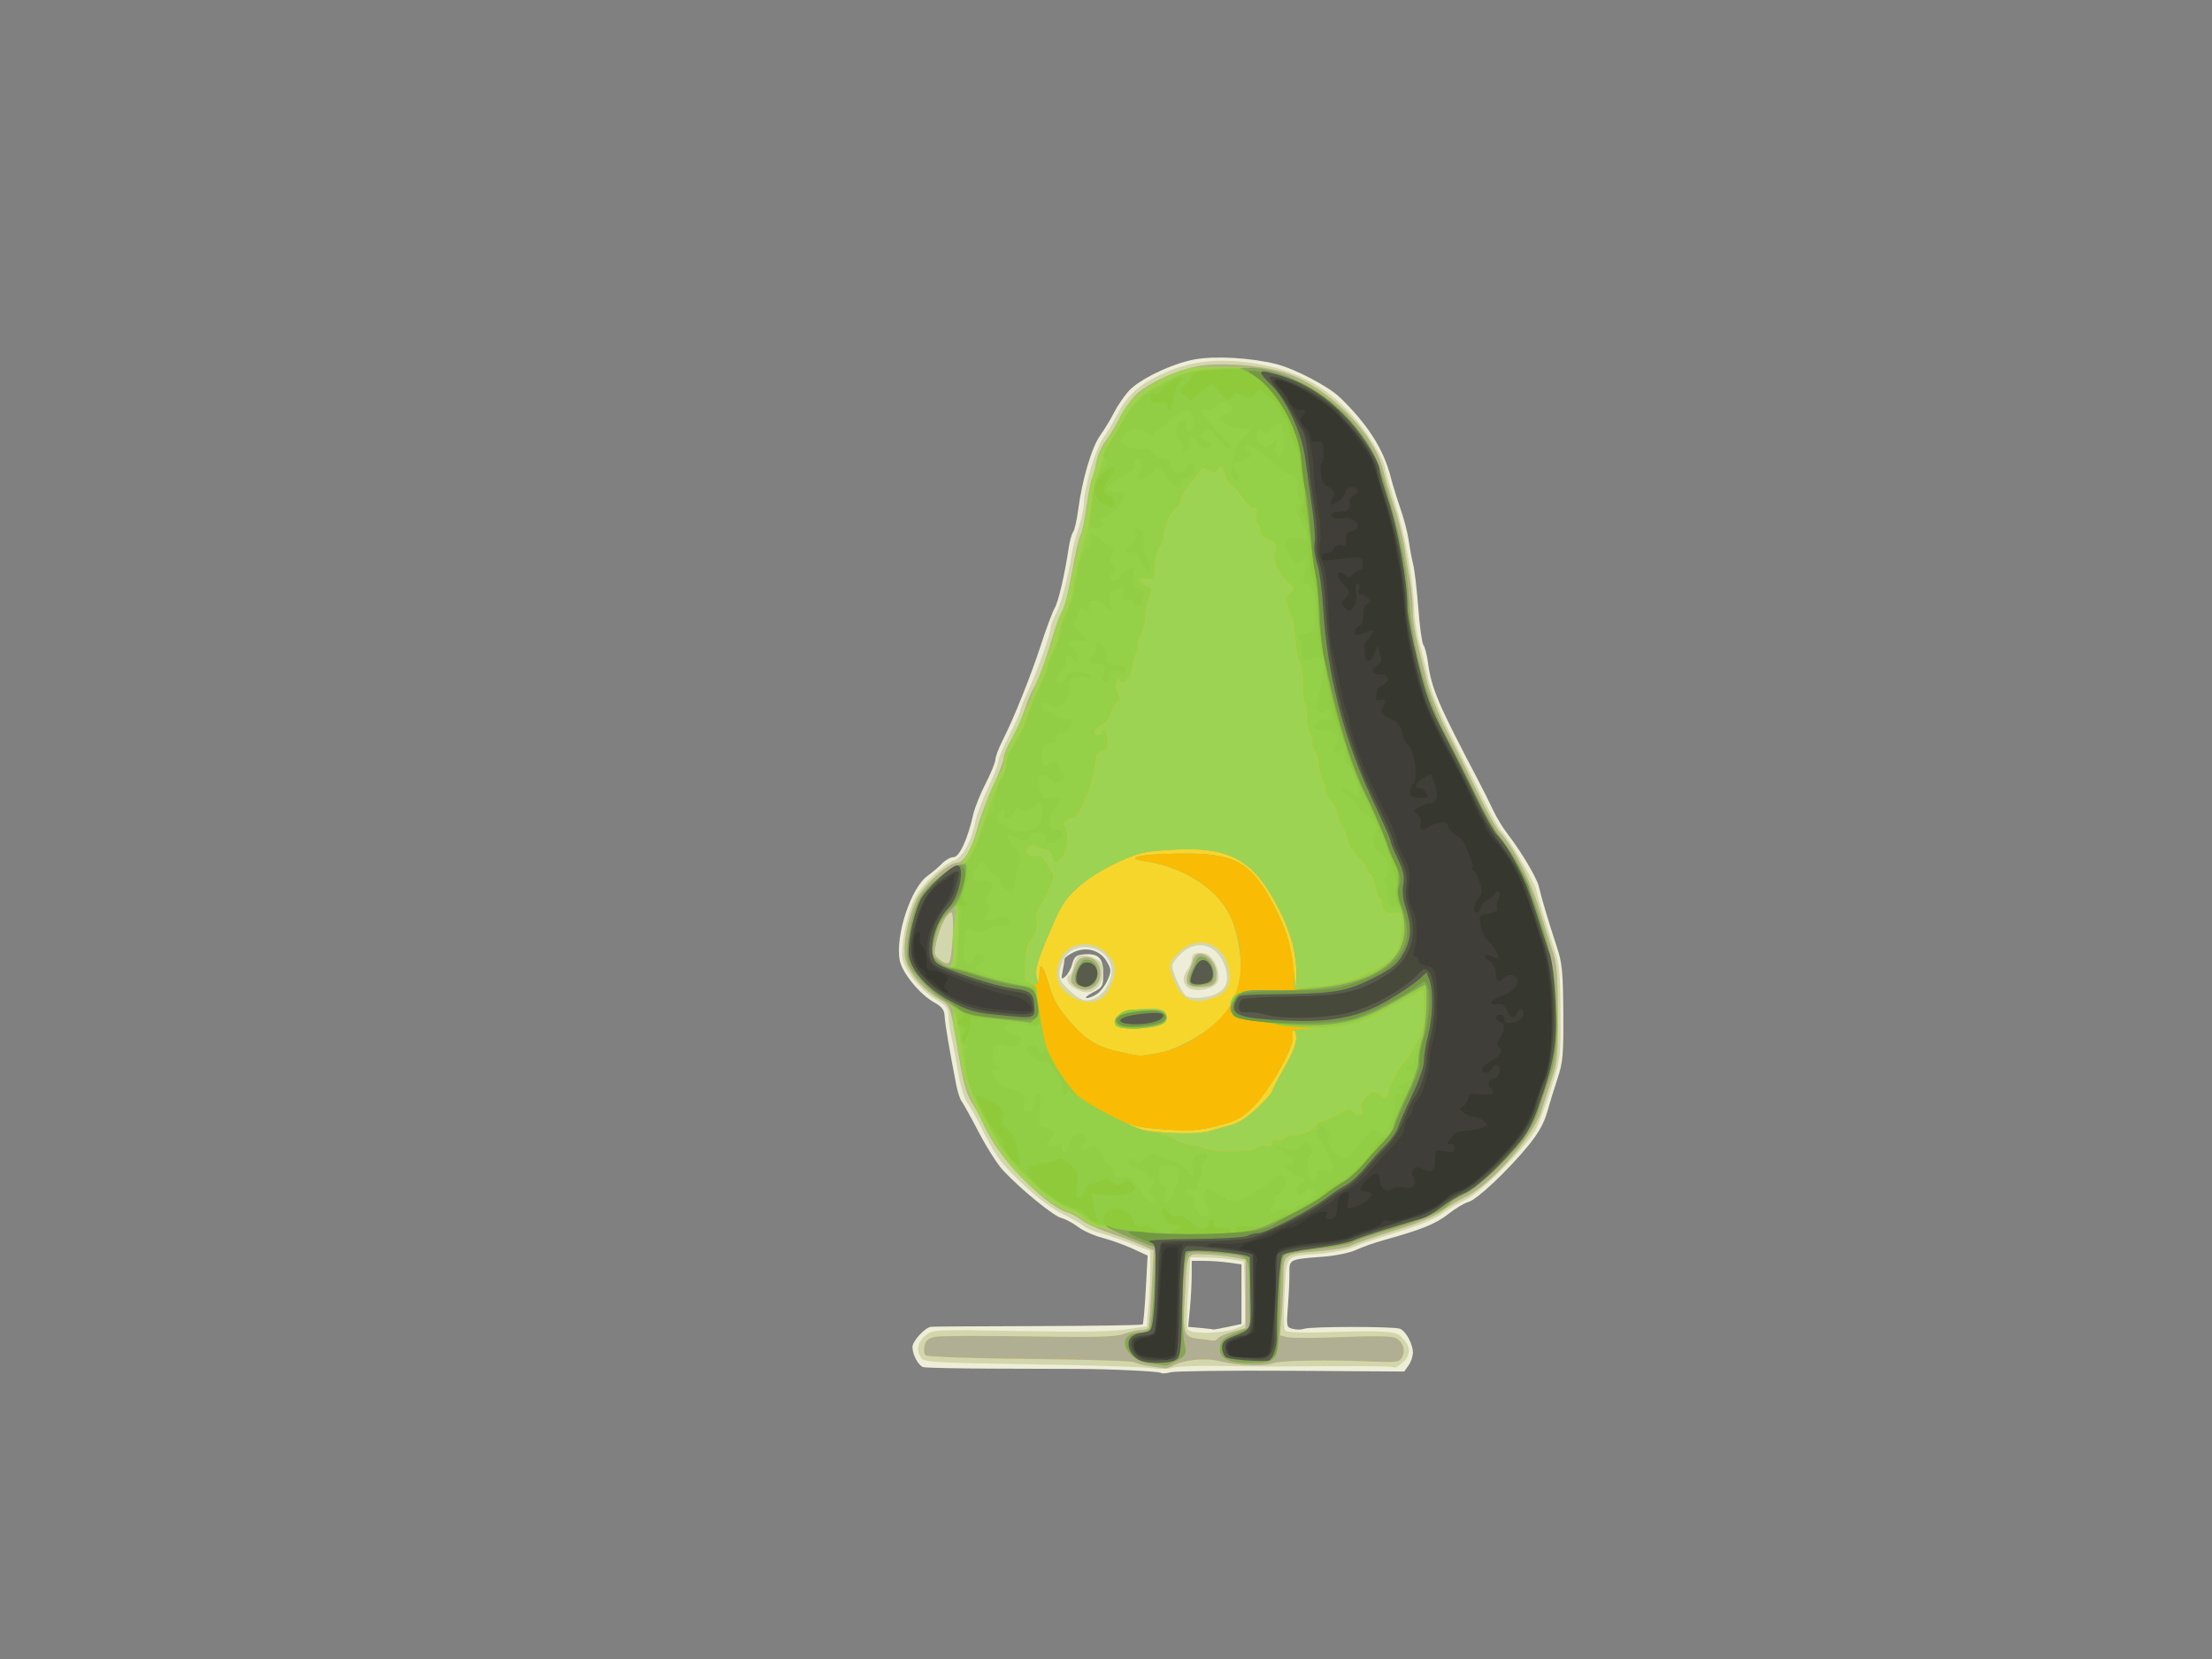 <?xml version="1.0" encoding="UTF-8" standalone="no"?>
<svg
   xmlns:dc="http://purl.org/dc/elements/1.1/"
   xmlns:cc="http://creativecommons.org/ns#"
   xmlns:rdf="http://www.w3.org/1999/02/22-rdf-syntax-ns#"
   xmlns:svg="http://www.w3.org/2000/svg"
   xmlns="http://www.w3.org/2000/svg"
   viewBox="0 0 800 600"
   height="600"
   width="800"
   version="1.1"
   id="svg7512">
  <rect x="0" y="0" width="800" height="600" fill="#808080" stroke="none"/>
  <defs
     id="defs7516" />
  <g
     id="g9305">
    <path
       id="path9335"
       d="m 419.86,496.527 c -0.554,-0.554 -18.096,-1.402 -29.86,-1.443 -3.575,-0.013 -17.3,-0.057 -30.5,-0.1 -13.2,-0.042 -24.719,-0.289 -25.598,-0.549 C 332.157,493.918 330,489.915 330,487.193 c 0,-2.204 4.567,-7.146 6.79,-7.348 0.94,-0.086 18.434,-0.198 38.875,-0.25 20.441,-0.052 37.367,-0.319 37.613,-0.594 0.246,-0.275 0.746,-5.994 1.111,-12.709 l 0.663,-12.209 -5.436,-2.486 c -2.99,-1.368 -7.912,-3.133 -10.938,-3.923 -3.026,-0.79 -7.004,-2.58 -8.84,-3.977 -1.836,-1.397 -4.559,-2.845 -6.052,-3.217 -2.787,-0.696 -14.446,-10.222 -20.936,-17.107 -2.007,-2.129 -5.997,-8.372 -8.866,-13.872 -2.869,-5.5 -5.673,-10.567 -6.232,-11.26 -0.558,-0.693 -1.43,-3.393 -1.937,-6 -2.491,-12.808 -4.048,-22.023 -4.175,-24.708 -0.111,-2.333 -0.961,-3.428 -3.973,-5.118 -5.084,-2.852 -11.439,-10.68 -12.271,-15.114 -1.67,-8.901 4.088,-26.324 10.104,-30.573 1.65,-1.165 3.991,-3.156 5.202,-4.423 1.211,-1.267 3.091,-2.304 4.178,-2.304 2.095,0 5.121,-6.583 7.113,-15.472 0.535,-2.388 2.553,-7.421 4.485,-11.185 1.931,-3.764 3.514,-7.646 3.517,-8.626 0.003,-0.981 1.185,-4.111 2.626,-6.957 4.103,-8.097 10.18,-23.268 13.924,-34.76 1.881,-5.775 4.084,-11.661 4.894,-13.08 1.385,-2.427 3.558,-11.759 5.102,-21.92 0.376,-2.475 1.088,-5.002 1.582,-5.615 0.494,-0.613 1.309,-4.213 1.812,-8 1.466,-11.037 4.875,-22.569 7.948,-26.885 1.567,-2.2 3.811,-5.9 4.988,-8.222 1.177,-2.322 3.514,-5.787 5.194,-7.7 3.821,-4.352 15.723,-10.087 24.095,-11.611 7.295,-1.328 20.303,-0.578 29.338,1.69 6.847,1.719 18.993,8.083 23.175,12.144 10.059,9.767 15.705,18.627 18.29,28.7 0.706,2.75 2.312,7.953 3.57,11.561 1.258,3.609 2.593,8.784 2.968,11.5 0.375,2.716 1.098,6.594 1.609,8.617 0.51,2.023 1.343,9.145 1.85,15.827 0.507,6.682 1.342,12.677 1.855,13.322 0.513,0.645 1.238,3.423 1.611,6.173 1.295,9.536 3.687,15.158 18.087,42.5 1.883,3.575 4.355,8.525 5.495,11 1.139,2.475 3.516,6.379 5.282,8.675 5.04,6.554 10.568,15.879 11.258,18.988 0.792,3.573 3.884,13.915 6.629,22.176 1.79,5.387 2.123,8.916 2.215,23.5 0.096,15.147 -0.147,17.924 -2.068,23.661 -1.197,3.575 -2.893,9.075 -3.77,12.222 -1.099,3.948 -3.187,7.668 -6.734,12 -7.438,9.084 -18.72,19.715 -21.72,20.468 -1.423,0.357 -4.717,2.333 -7.32,4.391 -4.492,3.551 -9.633,5.628 -23.279,9.407 -3.3,0.914 -7.8,2.506 -10,3.537 -2.266,1.063 -7.468,2.138 -12,2.48 -12.186,0.92 -12.253,0.952 -12.165,5.821 0.041,2.296 -0.197,7.664 -0.531,11.93 -0.591,7.574 -0.549,7.77 1.793,8.358 1.319,0.331 3.149,0.314 4.067,-0.038 2.271,-0.871 32.391,-0.896 34.623,-0.028 2.18,0.847 4.713,5.513 4.713,8.68 0,1.28 -0.704,3.333 -1.565,4.561 l -1.565,2.234 -40.685,-0.262 c -22.377,-0.144 -42.057,0.092 -43.733,0.523 -1.677,0.432 -3.293,0.54 -3.592,0.241 z m 24.091,-16.609 5.049,-1.083 0,-10.781 0,-10.781 -4.64,-0.636 C 441.809,456.286 437.759,456 435.36,456 L 431,456 l -0.007,5.25 c -0.004,2.888 -0.291,8.259 -0.639,11.936 l -0.631,6.686 4.389,0.39 c 2.414,0.214 4.479,0.468 4.589,0.564 0.11,0.096 2.473,-0.313 5.25,-0.908 z M 396.883,359.369 c 1.28,-0.897 2.976,-3.182 3.769,-5.078 1.301,-3.114 1.265,-3.749 -0.378,-6.562 -2.411,-4.129 -7.403,-5.515 -11.987,-3.329 -1.808,0.862 -3.287,1.969 -3.287,2.459 0,0.49 -0.301,2.41 -0.669,4.266 -0.608,3.07 -0.517,3.251 1.004,1.999 0.92,-0.757 2.034,-2.782 2.476,-4.5 0.659,-2.56 1.371,-3.18 3.95,-3.434 5.419,-0.534 7.239,1.181 7.239,6.821 0,4.691 -0.19,5.041 -3.75,6.921 -2.062,1.089 -3.063,2 -2.223,2.024 0.84,0.024 2.575,-0.69 3.856,-1.586 z"
       style="fill:#eeeed8" />
    <path
       id="path9333"
       d="m 416.5,494.798 c -2.75,-0.442 -22.325,-1.057 -43.5,-1.367 -33.936,-0.496 -38.648,-0.756 -39.75,-2.188 -2.041,-2.654 -1.444,-5.945 1.5,-8.267 2.726,-2.15 3.023,-2.164 33.75,-1.587 20.948,0.393 33.47,0.213 38.616,-0.556 l 7.616,-1.138 0.634,-7.498 C 415.715,468.072 416,461.938 416,458.565 l 0,-6.133 -6.75,-2.618 c -3.712,-1.44 -8.775,-3.154 -11.25,-3.809 -2.475,-0.655 -5.214,-1.827 -6.086,-2.604 -0.872,-0.777 -4.291,-2.724 -7.597,-4.325 -3.703,-1.794 -9.297,-6.022 -14.569,-11.012 -8.127,-7.693 -9.589,-9.724 -15.518,-21.563 -1.377,-2.75 -3.378,-6.244 -4.445,-7.764 -1.081,-1.539 -2.538,-6.414 -3.288,-11 -0.741,-4.53 -1.82,-10.261 -2.397,-12.736 -0.578,-2.475 -1.062,-5.92 -1.075,-7.655 -0.021,-2.64 -0.718,-3.565 -4.274,-5.667 -5.326,-3.147 -11.272,-10.227 -12.222,-14.552 -0.938,-4.272 1.104,-15.274 4.014,-21.627 2.369,-5.171 10.061,-12.638 14.924,-14.487 2.794,-1.062 6.267,-7.753 7.274,-14.013 0.31,-1.925 2.295,-7.167 4.411,-11.65 2.117,-4.482 3.848,-8.948 3.848,-9.924 0,-0.976 1.8,-5.27 4,-9.543 2.2,-4.273 4,-8.263 4,-8.867 0,-0.604 1.302,-3.892 2.894,-7.307 C 375.161,242.699 380,229.089 380,226.91 c 0,-0.792 0.89,-3.099 1.977,-5.128 1.785,-3.331 4.17,-12.445 5.699,-21.782 0.315,-1.925 1.417,-6.073 2.449,-9.218 1.032,-3.145 1.876,-7.095 1.876,-8.777 0,-5.53 4.107,-19.424 6.947,-23.505 1.532,-2.2 3.748,-5.9 4.925,-8.222 3.493,-6.891 7.813,-10.972 15.452,-14.598 9.649,-4.58 18.658,-6.01 30.211,-4.795 16.977,1.785 29.396,7.932 39.936,19.766 5.378,6.039 11.515,16.122 11.525,18.934 0.002,0.597 1.564,6.011 3.47,12.031 3.754,11.857 6.692,28.043 6.967,38.384 0.095,3.575 0.894,8.975 1.775,12 0.881,3.025 2.342,8.875 3.246,13 1.032,4.706 3.9,11.97 7.7,19.5 3.331,6.6 8.687,17.247 11.902,23.661 3.215,6.413 6.3,11.942 6.855,12.285 1.756,1.085 11.987,18.289 12.629,21.235 0.676,3.103 3.579,12.531 6.711,21.796 1.68,4.968 2.04,8.765 2.134,22.5 0.111,16.072 0.023,16.81 -3.194,27.023 -1.819,5.775 -4.294,12.521 -5.5,14.991 -3.004,6.155 -20.006,23.329 -25.692,25.953 -2.475,1.142 -6.3,3.406 -8.5,5.03 -2.44,1.802 -8.68,4.378 -16,6.606 -6.6,2.009 -13.8,4.448 -16,5.421 -2.2,0.973 -7.6,2.052 -12,2.399 -13.177,1.039 -12.111,-0.144 -12.915,14.324 -0.429,7.719 -0.326,12.936 0.266,13.529 0.545,0.545 5.683,0.817 11.806,0.626 24.138,-0.754 28.135,-0.539 30.211,1.622 3.343,3.479 3.547,6.175 0.684,9.037 -1.414,1.414 -3.001,2.304 -3.528,1.979 -0.789,-0.488 -13.364,-0.563 -46.026,-0.274 -1.925,0.017 -9.8,-0.084 -17.5,-0.224 -7.7,-0.14 -15.125,0.159 -16.5,0.664 -1.412,0.519 -4.676,0.569 -7.5,0.115 z m 28.989,-13.9 c 2.406,-0.606 4.519,-1.618 4.696,-2.25 0.176,-0.632 0.179,-5.93 0.006,-11.775 l -0.315,-10.627 -4.188,-0.709 c -2.303,-0.39 -6.663,-0.735 -9.688,-0.766 l -5.5,-0.057 -0.808,12.27 c -0.444,6.749 -0.571,12.888 -0.281,13.643 0.654,1.703 9.779,1.857 16.079,0.271 z M 396.288,360.915 C 399.343,359.523 402,355.018 402,351.231 c 0,-9.255 -14.047,-12.148 -17.608,-3.627 -2.06,4.931 -1.738,6.677 1.858,10.078 4.595,4.346 6.354,4.912 10.038,3.234 z M 388.75,357.428 c -2.699,-1.464 -3.599,-3.785 -1.879,-4.848 0.479,-0.296 1.131,-1.841 1.45,-3.433 0.318,-1.592 1.28,-3.164 2.138,-3.493 1.834,-0.704 6.673,0.955 7.756,2.658 1.414,2.224 0.791,6.682 -1.214,8.687 -2.358,2.358 -4.489,2.468 -8.25,0.428 z m 50.747,2.138 c 4.094,-1.711 5.207,-4.905 3.505,-10.061 -2.615,-7.925 -10.039,-10.075 -15.896,-4.604 -1.708,1.596 -3.106,3.583 -3.106,4.417 0,2.485 3.729,10.418 5.167,10.992 2.516,1.004 6.901,0.689 10.33,-0.744 z M 429.2,356.8 c -1.59,-1.59 -1.469,-3.86 0.332,-6.241 0.808,-1.068 1.468,-2.718 1.468,-3.667 0,-2.044 1.533,-2.704 4.821,-2.076 2.817,0.538 5.627,6.265 4.763,9.706 -0.821,3.273 -8.793,4.868 -11.384,2.277 z"
       style="fill:#d2d6ad" />
    <path
       id="path9331"
       d="m 416,494.09 c -2.475,-0.353 -5.078,-1.004 -5.785,-1.447 -0.707,-0.443 -17.762,-0.971 -37.9,-1.174 -21.977,-0.222 -37.005,-0.76 -37.592,-1.346 -0.537,-0.537 -0.691,-2.115 -0.342,-3.506 0.473,-1.883 1.494,-2.691 3.997,-3.16 1.849,-0.347 17.033,-0.407 33.742,-0.133 24.406,0.4 31.166,0.223 34.379,-0.898 2.2,-0.767 4.986,-1.402 6.191,-1.41 1.205,-0.008 2.4,-0.354 2.656,-0.768 0.256,-0.414 0.791,-6.892 1.188,-14.396 l 0.723,-13.643 -4.399,-1.946 c -2.419,-1.07 -7.54,-2.986 -11.379,-4.258 -3.84,-1.272 -8.331,-3.316 -9.981,-4.542 -1.65,-1.226 -4.125,-2.564 -5.5,-2.972 -6.715,-1.995 -21.454,-16.184 -27.331,-26.311 C 356.651,408.701 355,405.527 355,405.124 c 0,-0.403 -1.352,-2.864 -3.004,-5.469 -2.335,-3.682 -3.448,-7.343 -5,-16.446 -3.518,-20.638 -3.053,-19.31 -7.754,-22.148 -6.137,-3.705 -11.327,-10.271 -11.983,-15.161 -0.636,-4.743 1.085,-13.478 3.948,-20.033 C 333.43,320.781 342.874,312 346.123,312 c 2.55,0 5.35,-4.833 7.472,-12.898 0.955,-3.631 3.462,-10.306 5.571,-14.832 2.109,-4.526 3.834,-9.119 3.834,-10.206 0,-1.087 1.282,-4.151 2.849,-6.809 1.567,-2.658 3.643,-7.29 4.613,-10.294 0.97,-3.004 2.424,-6.513 3.23,-7.798 1.63,-2.597 4.484,-10.371 7.351,-20.02 1.039,-3.496 2.355,-6.919 2.926,-7.607 1.051,-1.266 1.898,-4.782 4.536,-18.822 0.804,-4.282 1.885,-8.576 2.402,-9.542 0.517,-0.966 1.458,-5.544 2.092,-10.172 0.634,-4.629 1.516,-9.11 1.96,-9.958 0.444,-0.848 1.117,-3.411 1.495,-5.694 0.378,-2.284 1.816,-5.659 3.195,-7.5 1.379,-1.841 3.596,-5.468 4.927,-8.061 1.331,-2.592 3.786,-6.27 5.456,-8.172 3.774,-4.298 14.393,-9.451 22.903,-11.114 7.984,-1.56 22.982,-0.502 31.565,2.227 15.919,5.06 33.064,22.342 35.986,36.272 0.404,1.925 2.011,7.217 3.571,11.761 1.561,4.543 3.328,11.518 3.927,15.5 0.599,3.982 1.496,9.489 1.992,12.239 0.496,2.75 0.929,7.401 0.962,10.336 0.057,5.068 0.799,8.744 5.285,26.164 1.062,4.125 4.374,12.225 7.359,18 2.985,5.775 7.931,15.675 10.991,22 3.06,6.325 6.604,12.625 7.877,14 4.977,5.377 10.873,16.824 14.166,27.5 1.866,6.05 4.153,13.25 5.084,16 1.316,3.889 1.704,8.777 1.745,22 0.047,15.016 -0.205,17.759 -2.163,23.5 -1.219,3.575 -2.944,8.869 -3.835,11.764 -2.889,9.393 -18.535,27.008 -27.837,31.34 -2.262,1.053 -5.912,3.261 -8.112,4.906 -2.541,1.9 -8.742,4.448 -17,6.986 -7.15,2.197 -14.125,4.613 -15.5,5.37 -1.375,0.756 -6.479,1.685 -11.342,2.064 -13.25,1.032 -13.512,1.203 -13.497,8.767 0.007,3.467 -0.267,9.778 -0.609,14.025 l -0.621,7.722 2.652,0.666 c 1.458,0.366 10.445,0.347 19.969,-0.042 11.687,-0.478 17.967,-0.36 19.315,0.361 2.56,1.37 3.533,4.453 2.195,6.953 -0.961,1.796 -1.895,1.921 -11.305,1.515 -15.168,-0.655 -32.677,-0.379 -35.129,0.554 -3.383,1.286 -12.594,1.028 -18.759,-0.526 -5.771,-1.454 -13.462,-0.784 -17.83,1.554 -1.049,0.561 -2.274,0.961 -2.723,0.887 -0.449,-0.073 -2.841,-0.423 -5.316,-0.776 z m 24.49,-10.075 c 0.335,-0.541 2.724,-1.601 5.309,-2.355 l 4.701,-1.371 0,-12.368 0,-12.368 -4.5,-0.842 c -2.475,-0.463 -7.107,-0.926 -10.294,-1.028 -6.847,-0.22 -6.334,-1.346 -7.231,15.878 -0.699,13.428 -0.496,13.968 5.529,14.694 1.923,0.232 4.032,0.494 4.687,0.582 0.655,0.088 1.465,-0.283 1.799,-0.824 z M 398.81,360.742 c 2.135,-1.772 4.322,-6.678 4.413,-9.903 0.059,-2.083 -0.854,-3.931 -3.005,-6.082 -4.095,-4.095 -11.028,-4.412 -14.737,-0.674 -3.464,3.492 -4.231,9.693 -1.611,13.025 4.104,5.217 11.009,6.897 14.94,3.635 z M 388.682,356.558 c -1.68,-1.274 -1.707,-1.707 -0.358,-5.718 1.138,-3.381 2.009,-4.407 3.942,-4.644 C 395.464,345.804 398,348.371 398,352 c 0,5.213 -5.138,7.727 -9.318,4.558 z m 50.77,4.026 c 4.448,-1.859 5.878,-4.676 5.002,-9.858 C 442.826,341.093 433.111,337.689 426.4,344.4 c -3.944,3.944 -4.069,4.873 -1.475,10.926 2.874,6.704 7.264,8.293 14.526,5.259 z m -10.116,-5.152 c -0.331,-0.862 -0.12,-2.55 0.469,-3.75 0.589,-1.2 1.354,-3.195 1.7,-4.433 1.436,-5.127 8.495,-0.853 8.495,5.143 0,3.775 -1.195,4.607 -6.613,4.607 -2.21,0 -3.666,-0.563 -4.051,-1.567 z m -84.74,-16.814 c 0.239,-4.756 0.03,-8.619 -0.466,-8.619 -1.578,0 -4.121,4.811 -5.345,10.115 -1.13,4.897 -1.075,5.231 1.175,7.053 1.439,1.165 2.721,1.552 3.282,0.991 0.507,-0.507 1.116,-4.8 1.354,-9.54 z"
       style="fill:#f7d62c" />
    <path
       id="path9329"
       d="m 416,494.09 c -2.475,-0.353 -5.078,-1.004 -5.785,-1.447 -0.707,-0.443 -17.762,-0.971 -37.9,-1.174 -21.977,-0.222 -37.005,-0.76 -37.592,-1.346 -0.537,-0.537 -0.691,-2.115 -0.342,-3.506 0.473,-1.883 1.494,-2.691 3.997,-3.16 1.849,-0.347 17.033,-0.407 33.742,-0.133 24.406,0.4 31.166,0.223 34.379,-0.898 2.2,-0.767 4.986,-1.402 6.191,-1.41 1.205,-0.008 2.4,-0.354 2.656,-0.768 0.256,-0.414 0.791,-6.892 1.188,-14.396 l 0.723,-13.643 -4.399,-1.946 c -2.419,-1.07 -7.54,-2.986 -11.379,-4.258 -3.84,-1.272 -8.331,-3.316 -9.981,-4.542 -1.65,-1.226 -4.125,-2.564 -5.5,-2.972 -6.715,-1.995 -21.454,-16.184 -27.331,-26.311 C 356.651,408.701 355,405.527 355,405.124 c 0,-0.403 -1.352,-2.864 -3.004,-5.469 -2.335,-3.682 -3.448,-7.343 -5,-16.446 -3.518,-20.638 -3.053,-19.31 -7.754,-22.148 -6.137,-3.705 -11.327,-10.271 -11.983,-15.161 -0.636,-4.743 1.085,-13.478 3.948,-20.033 C 333.43,320.781 342.874,312 346.123,312 c 2.55,0 5.35,-4.833 7.472,-12.898 0.955,-3.631 3.462,-10.306 5.571,-14.832 2.109,-4.526 3.834,-9.119 3.834,-10.206 0,-1.087 1.282,-4.151 2.849,-6.809 1.567,-2.658 3.643,-7.29 4.613,-10.294 0.97,-3.004 2.424,-6.513 3.23,-7.798 1.63,-2.597 4.484,-10.371 7.351,-20.02 1.039,-3.496 2.355,-6.919 2.926,-7.607 1.051,-1.266 1.898,-4.782 4.536,-18.822 0.804,-4.282 1.885,-8.576 2.402,-9.542 0.517,-0.966 1.458,-5.544 2.092,-10.172 0.634,-4.629 1.516,-9.11 1.96,-9.958 0.444,-0.848 1.117,-3.411 1.495,-5.694 0.378,-2.284 1.816,-5.659 3.195,-7.5 1.379,-1.841 3.596,-5.468 4.927,-8.061 1.331,-2.592 3.786,-6.27 5.456,-8.172 3.774,-4.298 14.393,-9.451 22.903,-11.114 7.984,-1.56 22.982,-0.502 31.565,2.227 15.919,5.06 33.064,22.342 35.986,36.272 0.404,1.925 2.011,7.217 3.571,11.761 1.561,4.543 3.328,11.518 3.927,15.5 0.599,3.982 1.496,9.489 1.992,12.239 0.496,2.75 0.929,7.401 0.962,10.336 0.057,5.068 0.799,8.744 5.285,26.164 1.062,4.125 4.374,12.225 7.359,18 2.985,5.775 7.931,15.675 10.991,22 3.06,6.325 6.604,12.625 7.877,14 4.977,5.377 10.873,16.824 14.166,27.5 1.866,6.05 4.153,13.25 5.084,16 1.316,3.889 1.704,8.777 1.745,22 0.047,15.016 -0.205,17.759 -2.163,23.5 -1.219,3.575 -2.944,8.869 -3.835,11.764 -2.889,9.393 -18.535,27.008 -27.837,31.34 -2.262,1.053 -5.912,3.261 -8.112,4.906 -2.541,1.9 -8.742,4.448 -17,6.986 -7.15,2.197 -14.125,4.613 -15.5,5.37 -1.375,0.756 -6.479,1.685 -11.342,2.064 -13.25,1.032 -13.512,1.203 -13.497,8.767 0.007,3.467 -0.267,9.778 -0.609,14.025 l -0.621,7.722 2.652,0.666 c 1.458,0.366 10.445,0.347 19.969,-0.042 11.687,-0.478 17.967,-0.36 19.315,0.361 2.56,1.37 3.533,4.453 2.195,6.953 -0.961,1.796 -1.895,1.921 -11.305,1.515 -15.168,-0.655 -32.677,-0.379 -35.129,0.554 -3.383,1.286 -12.594,1.028 -18.759,-0.526 -5.771,-1.454 -13.462,-0.784 -17.83,1.554 -1.049,0.561 -2.274,0.961 -2.723,0.887 -0.449,-0.073 -2.841,-0.423 -5.316,-0.776 z m 24.49,-10.075 c 0.335,-0.541 2.724,-1.601 5.309,-2.355 l 4.701,-1.371 0,-12.368 0,-12.368 -4.5,-0.842 c -2.475,-0.463 -7.107,-0.926 -10.294,-1.028 -6.847,-0.22 -6.334,-1.346 -7.231,15.878 -0.699,13.428 -0.496,13.968 5.529,14.694 1.923,0.232 4.032,0.494 4.687,0.582 0.655,0.088 1.465,-0.283 1.799,-0.824 z m -3.061,-74.951 c 1.689,-0.515 5.051,-1.453 7.471,-2.085 2.961,-0.774 6.149,-2.804 9.75,-6.21 2.943,-2.783 5.35,-5.455 5.35,-5.938 0,-0.483 2.008,-4.355 4.461,-8.605 2.96,-5.126 4.423,-8.809 4.349,-10.943 -0.062,-1.769 -0.534,-2.955 -1.049,-2.637 -0.515,0.318 -0.69,1.518 -0.39,2.667 0.82,3.136 -8.309,19.252 -14.155,24.989 -4.244,4.165 -5.947,5.074 -12.806,6.832 -6.552,1.68 -9.697,1.921 -18.303,1.405 -5.716,-0.343 -11.341,-1.11 -12.5,-1.705 -1.754,-0.9 -1.894,-0.855 -0.834,0.265 2.251,2.379 22.693,3.778 28.654,1.962 z M 418.918,380.872 C 428.831,379.173 445,368.009 445,362.864 c 0,-0.664 0.703,-1.983 1.562,-2.932 3.706,-4.095 2.731,-19.66 -1.822,-29.055 -4.612,-9.519 -16.938,-17.414 -30.2,-19.341 -8.348,-1.213 -2.986,-2.563 11.167,-2.811 20.962,-0.367 26.778,2.795 35.165,19.122 4.877,9.495 6.066,13.831 7.446,27.154 0.314,3.036 0.383,2.904 0.517,-1 0.277,-8.083 -1.662,-16.006 -6.048,-24.708 -9.373,-18.596 -17.813,-23.267 -39.632,-21.932 -9.384,0.574 -11.41,1.061 -19.077,4.586 -5.066,2.329 -10.829,5.961 -14.078,8.873 -4.655,4.173 -6.157,6.463 -9.779,14.912 -5.291,12.345 -6.068,15.102 -5.147,18.269 0.615,2.117 0.742,1.895 0.826,-1.45 0.129,-5.122 1.345,-3.702 3.683,4.3 1.435,4.912 3.173,7.855 7.677,13 6.013,6.869 10.391,9.279 20.24,11.143 2.2,0.416 4.188,0.813 4.418,0.882 0.23,0.069 3.38,-0.382 7,-1.003 z m -15.586,-10.449 c -1.041,-2.713 2.307,-4.814 8.635,-5.419 7.486,-0.716 10.285,0.203 9.853,3.234 -0.371,2.605 -3.218,3.463 -12.102,3.644 -4.419,0.09 -5.924,-0.254 -6.387,-1.459 z M 388.682,356.558 c -1.68,-1.274 -1.707,-1.707 -0.358,-5.718 1.138,-3.381 2.009,-4.407 3.942,-4.644 C 395.464,345.804 398,348.371 398,352 c 0,5.213 -5.138,7.727 -9.318,4.558 z m 40.654,-1.126 c -0.331,-0.862 -0.12,-2.55 0.469,-3.75 0.589,-1.2 1.354,-3.195 1.7,-4.433 1.436,-5.127 8.495,-0.853 8.495,5.143 0,3.775 -1.195,4.607 -6.613,4.607 -2.21,0 -3.666,-0.563 -4.051,-1.567 z m -84.74,-16.814 c 0.239,-4.756 0.03,-8.619 -0.466,-8.619 -1.578,0 -4.121,4.811 -5.345,10.115 -1.13,4.897 -1.075,5.231 1.175,7.053 1.439,1.165 2.721,1.552 3.282,0.991 0.507,-0.507 1.116,-4.8 1.354,-9.54 z"
       style="fill:#b0af93" />
    <path
       id="path9327"
       d="M 415.612,493.055 C 406.411,491.779 403.284,482 412.078,482 c 1.473,0 3.122,-0.562 3.664,-1.25 0.543,-0.688 1.276,-7.597 1.63,-15.354 l 0.643,-14.104 -9.257,-3.654 c -5.092,-2.01 -10.235,-3.65 -11.431,-3.646 -1.195,0.005 -3.445,-1.045 -5,-2.332 -1.555,-1.287 -4.363,-2.865 -6.241,-3.505 -4.52,-1.542 -12.879,-8.074 -19.352,-15.12 -7.321,-7.97 -17.074,-26.571 -18.665,-35.602 -0.672,-3.812 -1.846,-9.75 -2.608,-13.195 -0.763,-3.445 -1.127,-6.938 -0.811,-7.763 0.73,-1.902 -1.122,-4.144 -5.196,-6.292 -1.754,-0.925 -5.049,-3.847 -7.321,-6.493 -3.592,-4.183 -4.127,-5.422 -4.096,-9.5 0.045,-5.906 2.104,-14.623 4.569,-19.348 C 334.658,320.908 343.955,313 346.526,313 c 1.734,0 5.859,-8.163 8.005,-15.839 1.92,-6.87 5.008,-14.665 6.851,-17.296 0.89,-1.271 1.618,-3.351 1.618,-4.622 0,-1.271 1.546,-5.334 3.436,-9.027 5.4,-10.554 12.693,-28.846 15.037,-37.716 0.727,-2.75 2.004,-6.35 2.839,-8 0.834,-1.65 2.289,-7.05 3.231,-12 0.943,-4.95 2.585,-12.011 3.65,-15.69 1.065,-3.68 2.103,-8.935 2.307,-11.679 0.204,-2.744 1.075,-7.061 1.935,-9.595 0.86,-2.533 1.564,-5.215 1.564,-5.959 0,-0.744 1.488,-3.541 3.306,-6.215 1.818,-2.674 3.895,-6.318 4.615,-8.097 2.423,-5.988 8.972,-11.7 17.579,-15.336 7.644,-3.228 8.537,-3.376 20.044,-3.314 9.456,0.051 13.646,0.546 19.5,2.306 10.499,3.157 20.265,9.578 27.067,17.798 6.977,8.432 8.5,11.375 12.048,23.28 5.819,19.526 7.586,28.153 8.437,41.189 1.058,16.208 6.359,35.46 13.442,48.811 2.772,5.225 7.498,14.6 10.503,20.834 3.005,6.233 6.945,13.208 8.757,15.5 6.486,8.205 10.04,15.378 14.454,29.166 4.771,14.906 5.945,21.629 6.289,36 0.252,10.521 -0.618,17.25 -3.04,23.5 -0.959,2.475 -2.493,7.069 -3.41,10.208 -0.933,3.196 -3.458,8.037 -5.738,11 -6.037,7.846 -16.772,17.775 -21.561,19.943 -2.315,1.048 -4.475,2.337 -4.802,2.865 -1.49,2.411 -10.235,6.304 -21.593,9.612 -6.818,1.986 -12.985,4.084 -13.704,4.661 -0.719,0.578 -6.26,1.617 -12.312,2.309 -6.052,0.692 -11.573,1.731 -12.268,2.307 -0.793,0.658 -1.319,3.944 -1.412,8.821 -0.082,4.275 -0.332,12.239 -0.556,17.699 C 462.154,492.377 461.628,493 452.031,493 c -7.865,0 -11.31,-1.826 -10.838,-5.746 0.326,-2.71 1.113,-3.344 7.058,-5.679 l 3.75,-1.473 -0.174,-12.539 c -0.201,-14.487 0.898,-13.213 -12.483,-14.467 -6.846,-0.642 -9.084,-0.535 -9.905,0.47 -1.7,2.082 -2.427,25.972 -0.992,32.625 0.748,3.467 0.591,3.816 -2.575,5.746 -1.854,1.13 -3.821,1.997 -4.371,1.925 -0.55,-0.071 -3.2,-0.435 -5.888,-0.808 z M 437.429,409.065 c 1.689,-0.515 5.051,-1.453 7.471,-2.085 2.961,-0.774 6.149,-2.804 9.75,-6.21 2.943,-2.783 5.35,-5.455 5.35,-5.938 0,-0.483 2.008,-4.355 4.461,-8.605 2.96,-5.126 4.423,-8.809 4.349,-10.943 -0.062,-1.769 -0.534,-2.955 -1.049,-2.637 -0.515,0.318 -0.69,1.518 -0.39,2.667 0.82,3.136 -8.309,19.252 -14.155,24.989 -4.244,4.165 -5.947,5.074 -12.806,6.832 -6.552,1.68 -9.697,1.921 -18.303,1.405 -5.716,-0.343 -11.341,-1.11 -12.5,-1.705 -1.754,-0.9 -1.894,-0.855 -0.834,0.265 2.251,2.379 22.693,3.778 28.654,1.962 z M 418.918,380.872 C 428.831,379.173 445,368.009 445,362.864 c 0,-0.664 0.703,-1.983 1.562,-2.932 3.706,-4.095 2.731,-19.66 -1.822,-29.055 -4.612,-9.519 -16.938,-17.414 -30.2,-19.341 -8.348,-1.213 -2.986,-2.563 11.167,-2.811 20.962,-0.367 26.778,2.795 35.165,19.122 4.877,9.495 6.066,13.831 7.446,27.154 0.314,3.036 0.383,2.904 0.517,-1 0.277,-8.083 -1.662,-16.006 -6.048,-24.708 -9.373,-18.596 -17.813,-23.267 -39.632,-21.932 -9.384,0.574 -11.41,1.061 -19.077,4.586 -5.066,2.329 -10.829,5.961 -14.078,8.873 -4.655,4.173 -6.157,6.463 -9.779,14.912 -5.291,12.345 -6.068,15.102 -5.147,18.269 0.615,2.117 0.742,1.895 0.826,-1.45 0.129,-5.122 1.345,-3.702 3.683,4.3 1.435,4.912 3.173,7.855 7.677,13 6.013,6.869 10.391,9.279 20.24,11.143 2.2,0.416 4.188,0.813 4.418,0.882 0.23,0.069 3.38,-0.382 7,-1.003 z m -15.586,-10.449 c -1.041,-2.713 2.307,-4.814 8.635,-5.419 7.486,-0.716 10.285,0.203 9.853,3.234 -0.371,2.605 -3.218,3.463 -12.102,3.644 -4.419,0.09 -5.924,-0.254 -6.387,-1.459 z M 389.115,355.639 C 387.516,353.712 390.389,347 392.813,347 c 2.534,0 4.187,1.973 4.187,5 0,1.43 -0.54,3.14 -1.2,3.8 -1.61,1.61 -5.288,1.522 -6.685,-0.161 z m 42.135,0.674 c -1.48,-0.568 -1.613,-2.661 -0.323,-5.076 0.51,-0.955 1.171,-2.524 1.469,-3.486 1.244,-4.018 6.604,-0.559 6.604,4.262 0,1.578 -0.338,3.059 -0.75,3.29 -1.532,0.859 -5.791,1.474 -7,1.01 z m -86.696,-9.748 c 0.354,-1.889 0.398,-3.834 0.096,-4.322 -0.302,-0.488 -0.142,-3.763 0.355,-7.277 0.497,-3.515 0.662,-6.632 0.367,-6.927 -1.38,-1.38 -6.055,5.971 -7.281,11.447 -1.318,5.89 -1.312,5.929 1.348,8.217 3.583,3.082 4.356,2.91 5.115,-1.136 z"
       style="fill:#9dd352" />
    <path
       id="path9325"
       d="M 415.612,493.055 C 406.411,491.779 403.284,482 412.078,482 c 1.473,0 3.122,-0.562 3.664,-1.25 0.543,-0.688 1.276,-7.598 1.63,-15.356 l 0.643,-14.106 -8.257,-3.238 C 405.216,446.27 401.072,444.405 400.55,443.906 400.027,443.408 398.62,443 397.422,443 c -1.198,0 -2.795,-0.744 -3.55,-1.654 -0.755,-0.91 -4.245,-2.943 -7.756,-4.518 -7.814,-3.506 -20.617,-15.53 -25.296,-23.757 -10.312,-18.13 -10.729,-19.213 -12.977,-33.71 -2.262,-14.587 -3.041,-16.356 -8.461,-19.216 -1.716,-0.905 -4.979,-3.811 -7.251,-6.457 -3.592,-4.183 -4.127,-5.422 -4.096,-9.5 0.045,-5.906 2.104,-14.623 4.569,-19.348 2.169,-4.156 10.595,-11.173 14.633,-12.186 3.128,-0.785 4.778,-3.931 9.786,-18.655 1.777,-5.225 4.074,-10.903 5.104,-12.618 1.03,-1.715 1.873,-4.248 1.873,-5.629 0,-1.381 1.575,-5.126 3.5,-8.323 1.925,-3.197 3.5,-6.401 3.5,-7.12 0,-0.719 1.8,-5.305 4,-10.191 2.2,-4.886 4,-9.404 4,-10.041 0,-0.637 0.9,-2.922 2,-5.078 1.1,-2.156 2.014,-4.951 2.031,-6.21 0.017,-1.259 1.138,-4.54 2.491,-7.29 1.353,-2.75 2.464,-6.006 2.469,-7.236 0.011,-2.571 1.485,-9.33 3.765,-17.264 1.973,-6.863 2,-7.002 3.032,-15.5 0.468,-3.85 1.607,-8.742 2.531,-10.872 0.924,-2.13 1.68,-4.747 1.68,-5.817 0,-1.07 1.074,-3.377 2.386,-5.128 1.312,-1.751 3.371,-5.145 4.576,-7.543 2.969,-5.908 7.374,-10.087 14.538,-13.791 C 428.207,134.365 434.829,133 446.444,133 c 17.202,0 32.014,6.846 42.666,19.72 6.977,8.432 8.5,11.375 12.048,23.28 5.819,19.526 7.586,28.153 8.437,41.189 1.058,16.208 6.359,35.46 13.442,48.811 2.772,5.225 7.498,14.6 10.503,20.834 3.005,6.233 6.945,13.208 8.757,15.5 6.486,8.205 10.04,15.378 14.454,29.166 4.771,14.906 5.945,21.629 6.289,36 0.252,10.521 -0.618,17.25 -3.04,23.5 -0.959,2.475 -2.493,7.069 -3.41,10.208 -0.933,3.196 -3.458,8.037 -5.738,11 -6.037,7.846 -16.772,17.775 -21.561,19.943 -2.315,1.048 -4.475,2.337 -4.802,2.865 -1.49,2.411 -10.235,6.304 -21.593,9.612 -6.818,1.986 -12.985,4.084 -13.704,4.661 -0.719,0.578 -6.26,1.617 -12.312,2.309 -6.052,0.692 -11.573,1.731 -12.268,2.307 -0.793,0.658 -1.319,3.944 -1.412,8.821 -0.082,4.275 -0.332,12.239 -0.556,17.699 C 462.154,492.377 461.628,493 452.031,493 c -7.865,0 -11.31,-1.826 -10.838,-5.746 0.326,-2.71 1.113,-3.344 7.058,-5.679 l 3.75,-1.473 -0.174,-12.539 c -0.201,-14.487 0.898,-13.213 -12.483,-14.467 -6.846,-0.642 -9.084,-0.535 -9.905,0.47 -1.7,2.082 -2.427,25.972 -0.992,32.625 0.748,3.467 0.591,3.816 -2.575,5.746 -1.854,1.13 -3.821,1.997 -4.371,1.925 -0.55,-0.071 -3.2,-0.435 -5.888,-0.808 z m 38.832,-78.009 c 0.803,-0.666 2.381,-0.919 3.508,-0.561 1.511,0.479 2.048,0.208 2.048,-1.034 0,-1.181 0.586,-1.531 1.963,-1.171 1.08,0.282 2.463,-0.088 3.073,-0.824 0.61,-0.736 1.756,-1.09 2.545,-0.787 1.672,0.641 8.419,-2.322 8.419,-3.697 0,-0.514 1.224,-1.241 2.72,-1.617 1.496,-0.376 4.213,-1.564 6.038,-2.64 3.118,-1.84 3.429,-1.856 5.18,-0.271 1.911,1.73 3.828,0.605 2.534,-1.488 -0.98,-1.586 2.315,-5.956 4.491,-5.956 1.055,0 2.196,0.45 2.536,1 0.948,1.534 2.5,1.188 2.5,-0.558 0,-1.8 4.589,-10.462 6.326,-11.942 0.645,-0.55 2.411,-3.311 3.924,-6.135 2.261,-4.222 2.75,-6.4 2.75,-12.25 C 515,361.202 514.841,358 514.648,358 c -0.194,0 -4.806,2.434 -10.25,5.409 -11.577,6.327 -15.188,7.421 -27.648,8.38 L 467.5,372.5 l -0.047,3 c -0.069,4.401 -8.601,19.258 -14.243,24.804 -4.24,4.167 -5.937,5.073 -12.799,6.832 -6.552,1.68 -9.697,1.921 -18.303,1.405 -5.716,-0.343 -11.228,-1.071 -12.25,-1.618 -1.022,-0.547 -1.858,-0.769 -1.858,-0.494 0,1.165 4.761,2.904 8.504,3.106 2.223,0.12 5.825,1.173 8.004,2.341 2.179,1.168 4.869,2.149 5.977,2.18 1.108,0.031 3.59,0.639 5.515,1.351 4.228,1.564 16.412,1.325 18.444,-0.361 z M 420,380.622 c 9.484,-1.903 21.151,-10.058 25.211,-17.622 4.955,-9.233 4.779,-21.289 -0.471,-32.123 -4.612,-9.519 -16.938,-17.414 -30.2,-19.341 -8.348,-1.213 -2.986,-2.563 11.167,-2.811 20.949,-0.367 26.78,2.799 35.145,19.083 4.944,9.624 7.122,17.626 7.14,26.229 l 0.008,3.537 7.905,-0.679 c 8.383,-0.72 16.532,-3.308 23.762,-7.545 5.18,-3.036 7.332,-7.305 7.332,-14.543 0,-4.552 -0.181,-4.926 -2.25,-4.659 -2.972,0.384 -4.75,-0.817 -4.75,-3.207 C 500,325.873 499.59,325 499.088,325 c -0.502,0 -1.212,-1.774 -1.578,-3.942 -0.366,-2.168 -1.306,-4.473 -2.088,-5.122 -0.782,-0.649 -1.434,-1.687 -1.45,-2.308 -0.015,-0.62 -1.341,-2.415 -2.945,-3.989 -1.605,-1.574 -3.225,-4.274 -3.6,-6 -0.375,-1.726 -1.3,-4.026 -2.055,-5.111 C 484.618,297.443 484,295.708 484,294.672 c 0,-1.036 -1.128,-3.224 -2.507,-4.862 -1.379,-1.638 -2.281,-3.344 -2.005,-3.79 0.276,-0.446 -0.168,-2.096 -0.987,-3.665 -0.819,-1.57 -1.491,-4.216 -1.495,-5.882 -0.003,-1.665 -0.707,-4.028 -1.564,-5.252 -0.857,-1.223 -1.268,-2.693 -0.914,-3.266 0.354,-0.573 0.075,-1.728 -0.62,-2.566 -0.695,-0.838 -1.297,-3.743 -1.336,-6.455 -0.039,-2.713 -0.353,-4.932 -0.697,-4.933 -0.344,-3.9e-4 -0.625,-2.924 -0.625,-6.498 0,-3.573 -0.506,-7.106 -1.124,-7.851 -0.618,-0.745 -1.293,-4.009 -1.499,-7.253 C 468.421,229.155 468.01,225.825 467.714,225 466.877,222.666 465,216.733 465,216.422 c 0,-0.154 0.765,-1.044 1.7,-1.98 1.6,-1.6 1.56,-1.814 -0.688,-3.634 -3.351,-2.713 -6.366,-9.676 -4.937,-11.399 1.383,-1.666 0.418,-3.272 -2.672,-4.447 -1.412,-0.537 -2.403,-1.724 -2.403,-2.879 0,-1.081 -0.495,-2.272 -1.101,-2.646 -0.62,-0.383 -0.853,-1.918 -0.534,-3.515 0.433,-2.163 0.236,-2.707 -0.831,-2.298 -0.867,0.333 -2.406,-0.987 -4.049,-3.469 -1.458,-2.203 -3.243,-4.233 -3.967,-4.511 -0.724,-0.278 -1.855,-2.138 -2.514,-4.134 -1.102,-3.339 -1.305,-3.484 -2.54,-1.82 -1.184,1.596 -1.609,1.646 -3.608,0.422 -1.807,-1.106 -2.352,-1.128 -2.691,-0.108 -0.234,0.703 -1.942,2.956 -3.795,5.007 -1.853,2.051 -3.369,4.702 -3.369,5.89 0,1.188 -0.692,2.426 -1.537,2.75 -1.767,0.678 -4.463,6.565 -4.463,9.747 0,1.185 -0.745,3.219 -1.656,4.519 -0.911,1.3 -1.698,4.438 -1.75,6.973 -0.09,4.412 -0.212,4.596 -2.844,4.321 -3.391,-0.355 -3.585,1.086 -0.346,2.562 2.311,1.053 2.352,1.244 1.044,4.911 -0.748,2.098 -1.38,5.402 -1.405,7.342 -0.024,1.94 -0.745,4.528 -1.602,5.752 -0.857,1.223 -1.292,2.655 -0.966,3.182 0.326,0.527 0.151,1.763 -0.387,2.748 -0.539,0.985 -1.241,3.433 -1.56,5.44 -0.672,4.218 -3.192,7.013 -4.466,4.952 -0.559,-0.905 -0.951,-0.637 -1.36,0.93 -0.316,1.21 -0.052,3.037 0.586,4.06 0.928,1.486 0.839,2.116 -0.444,3.135 -0.883,0.701 -1.897,2.528 -2.253,4.059 -0.37,1.592 -1.706,3.267 -3.12,3.911 -1.36,0.62 -2.472,1.729 -2.472,2.466 0,1.652 1.688,1.775 2.226,0.162 0.752,-2.256 2.34,0.051 2.307,3.352 -0.026,2.598 -0.49,3.39 -2.123,3.624 -1.607,0.23 -2.119,1.063 -2.214,3.61 -0.125,3.315 -1.817,9.047 -4.727,16.013 -1.063,2.543 -2.506,4.045 -4.585,4.769 -2.166,0.755 -2.727,1.366 -1.959,2.134 1.619,1.619 1.292,8.416 -0.539,11.211 -2.051,3.13 -3.182,3.12 -3.974,-0.035 -0.431,-1.715 -1.315,-2.5 -2.819,-2.5 -1.205,0 -2.623,-0.431 -3.15,-0.958 -1.408,-1.408 -3.847,0.46 -3.109,2.382 0.417,1.086 1.378,1.455 2.896,1.111 1.79,-0.405 2.75,0.241 4.522,3.045 1.238,1.958 2.25,3.941 2.25,4.407 0,1.688 -4.155,10.491 -5.279,11.186 -0.659,0.407 -1.025,2.493 -0.854,4.867 0.22,3.042 -0.229,4.731 -1.676,6.307 -2.524,2.75 -3.615,15.277 -1.405,16.125 C 375.04,356.72 376,355.997 376,352.3 c 0,-4.928 1.294,-3.285 3.583,4.55 1.435,4.912 3.173,7.855 7.677,13 6.013,6.869 10.391,9.279 20.24,11.143 5.617,1.063 5.311,1.072 12.5,-0.37 z m -16.698,-10.278 c -0.408,-1.064 0.196,-2.329 1.692,-3.541 1.886,-1.527 3.672,-1.83 9.417,-1.594 6.422,0.263 7.118,0.496 7.4,2.477 0.253,1.78 -0.397,2.383 -3.5,3.244 -6.118,1.699 -14.254,1.381 -15.009,-0.586 z M 389.115,355.639 C 387.516,353.712 390.389,347 392.813,347 c 2.534,0 4.187,1.973 4.187,5 0,1.43 -0.54,3.14 -1.2,3.8 -1.61,1.61 -5.288,1.522 -6.685,-0.161 z m 42.135,0.674 c -1.48,-0.568 -1.613,-2.661 -0.323,-5.076 0.51,-0.955 1.171,-2.524 1.469,-3.486 1.244,-4.018 6.604,-0.559 6.604,4.262 0,1.578 -0.338,3.059 -0.75,3.29 -1.532,0.859 -5.791,1.474 -7,1.01 z M 345.474,348.75 c 0.226,-0.688 0.631,-5.638 0.899,-11 0.386,-7.729 0.21,-9.75 -0.854,-9.75 -2.482,0 -6.122,5.649 -7.442,11.548 -1.301,5.815 -1.292,5.87 1.362,8.153 2.954,2.541 5.404,2.967 6.035,1.049 z"
       style="fill:#fabb04" />
    <path
       id="path9323"
       d="M 415.612,493.055 C 406.411,491.779 403.284,482 412.078,482 c 1.473,0 3.122,-0.562 3.664,-1.25 0.543,-0.688 1.276,-7.598 1.63,-15.356 l 0.643,-14.106 -8.257,-3.238 C 405.216,446.27 401.072,444.405 400.55,443.906 400.027,443.408 398.62,443 397.422,443 c -1.198,0 -2.795,-0.744 -3.55,-1.654 -0.755,-0.91 -4.245,-2.943 -7.756,-4.518 -7.814,-3.506 -20.617,-15.53 -25.296,-23.757 -10.312,-18.13 -10.729,-19.213 -12.977,-33.71 -2.262,-14.587 -3.041,-16.356 -8.461,-19.216 -1.716,-0.905 -4.979,-3.811 -7.251,-6.457 -3.592,-4.183 -4.127,-5.422 -4.096,-9.5 0.045,-5.906 2.104,-14.623 4.569,-19.348 2.169,-4.156 10.595,-11.173 14.633,-12.186 3.128,-0.785 4.778,-3.931 9.786,-18.655 1.777,-5.225 4.074,-10.903 5.104,-12.618 1.03,-1.715 1.873,-4.248 1.873,-5.629 0,-1.381 1.575,-5.126 3.5,-8.323 1.925,-3.197 3.5,-6.401 3.5,-7.12 0,-0.719 1.8,-5.305 4,-10.191 2.2,-4.886 4,-9.404 4,-10.041 0,-0.637 0.9,-2.922 2,-5.078 1.1,-2.156 2.014,-4.951 2.031,-6.21 0.017,-1.259 1.138,-4.54 2.491,-7.29 1.353,-2.75 2.464,-6.006 2.469,-7.236 0.011,-2.571 1.485,-9.33 3.765,-17.264 1.973,-6.863 2,-7.002 3.032,-15.5 0.468,-3.85 1.607,-8.742 2.531,-10.872 0.924,-2.13 1.68,-4.747 1.68,-5.817 0,-1.07 1.074,-3.377 2.386,-5.128 1.312,-1.751 3.371,-5.145 4.576,-7.543 2.969,-5.908 7.374,-10.087 14.538,-13.791 C 428.207,134.365 434.829,133 446.444,133 c 17.202,0 32.014,6.846 42.666,19.72 6.977,8.432 8.5,11.375 12.048,23.28 5.819,19.526 7.586,28.153 8.437,41.189 1.058,16.208 6.359,35.46 13.442,48.811 2.772,5.225 7.498,14.6 10.503,20.834 3.005,6.233 6.945,13.208 8.757,15.5 6.486,8.205 10.04,15.378 14.454,29.166 4.771,14.906 5.945,21.629 6.289,36 0.252,10.521 -0.618,17.25 -3.04,23.5 -0.959,2.475 -2.493,7.069 -3.41,10.208 -0.933,3.196 -3.458,8.037 -5.738,11 -6.037,7.846 -16.772,17.775 -21.561,19.943 -2.315,1.048 -4.475,2.337 -4.802,2.865 -1.49,2.411 -10.235,6.304 -21.593,9.612 -6.818,1.986 -12.985,4.084 -13.704,4.661 -0.719,0.578 -6.26,1.617 -12.312,2.309 -6.052,0.692 -11.573,1.731 -12.268,2.307 -0.793,0.658 -1.319,3.944 -1.412,8.821 -0.082,4.275 -0.332,12.239 -0.556,17.699 C 462.154,492.377 461.628,493 452.031,493 c -7.865,0 -11.31,-1.826 -10.838,-5.746 0.326,-2.71 1.113,-3.344 7.058,-5.679 l 3.75,-1.473 -0.174,-12.539 c -0.201,-14.487 0.898,-13.213 -12.483,-14.467 -6.846,-0.642 -9.084,-0.535 -9.905,0.47 -1.7,2.082 -2.427,25.972 -0.992,32.625 0.748,3.467 0.591,3.816 -2.575,5.746 -1.854,1.13 -3.821,1.997 -4.371,1.925 -0.55,-0.071 -3.2,-0.435 -5.888,-0.808 z m 38.832,-78.009 c 0.803,-0.666 2.381,-0.919 3.508,-0.561 1.511,0.479 2.048,0.208 2.048,-1.034 0,-1.181 0.586,-1.531 1.963,-1.171 1.08,0.282 2.463,-0.088 3.073,-0.824 0.61,-0.736 1.756,-1.09 2.545,-0.787 1.672,0.641 8.419,-2.322 8.419,-3.697 0,-0.514 1.224,-1.241 2.72,-1.617 1.496,-0.376 4.213,-1.564 6.038,-2.64 3.118,-1.84 3.429,-1.856 5.18,-0.271 1.911,1.73 3.828,0.605 2.534,-1.488 -0.98,-1.586 2.315,-5.956 4.491,-5.956 1.055,0 2.196,0.45 2.536,1 0.948,1.534 2.5,1.188 2.5,-0.558 0,-1.8 4.589,-10.462 6.326,-11.942 0.645,-0.55 2.411,-3.311 3.924,-6.135 2.261,-4.222 2.75,-6.4 2.75,-12.25 C 515,361.202 514.833,358 514.629,358 c -0.204,0 -4.59,2.327 -9.746,5.172 -5.156,2.845 -11.34,5.763 -13.741,6.486 -7.802,2.348 -18.932,2.734 -28.162,0.976 -4.664,-0.888 -10.234,-1.732 -12.378,-1.875 -4.517,-0.301 -6.192,-2.271 -5.221,-6.14 0.963,-3.837 4.632,-4.935 13.978,-4.185 4.322,0.347 8.372,0.226 9,-0.268 0.628,-0.494 4.517,-1.161 8.642,-1.482 7.831,-0.609 15.349,-3.047 22.72,-7.366 5.125,-3.003 7.28,-7.3 7.28,-14.512 0,-4.552 -0.181,-4.926 -2.25,-4.659 -2.972,0.384 -4.75,-0.817 -4.75,-3.207 C 500,325.873 499.59,325 499.088,325 c -0.502,0 -1.212,-1.774 -1.578,-3.942 -0.366,-2.168 -1.306,-4.473 -2.088,-5.122 -0.782,-0.649 -1.434,-1.687 -1.45,-2.308 -0.015,-0.62 -1.341,-2.415 -2.945,-3.989 -1.605,-1.574 -3.225,-4.274 -3.6,-6 -0.375,-1.726 -1.3,-4.026 -2.055,-5.111 C 484.618,297.443 484,295.708 484,294.672 c 0,-1.036 -1.128,-3.224 -2.507,-4.862 -1.379,-1.638 -2.281,-3.344 -2.005,-3.79 0.276,-0.446 -0.168,-2.096 -0.987,-3.665 -0.819,-1.57 -1.491,-4.216 -1.495,-5.882 -0.003,-1.665 -0.707,-4.028 -1.564,-5.252 -0.857,-1.223 -1.268,-2.693 -0.914,-3.266 0.354,-0.573 0.075,-1.728 -0.62,-2.566 -0.695,-0.838 -1.297,-3.743 -1.336,-6.455 -0.039,-2.713 -0.353,-4.932 -0.697,-4.933 -0.344,-3.9e-4 -0.625,-2.924 -0.625,-6.498 0,-3.573 -0.506,-7.106 -1.124,-7.851 -0.618,-0.745 -1.293,-4.009 -1.499,-7.253 C 468.421,229.155 468.01,225.825 467.714,225 466.877,222.666 465,216.733 465,216.422 c 0,-0.154 0.765,-1.044 1.7,-1.98 1.6,-1.6 1.56,-1.814 -0.688,-3.634 -3.351,-2.713 -6.366,-9.676 -4.937,-11.399 1.383,-1.666 0.418,-3.272 -2.672,-4.447 -1.412,-0.537 -2.403,-1.724 -2.403,-2.879 0,-1.081 -0.495,-2.272 -1.101,-2.646 -0.62,-0.383 -0.853,-1.918 -0.534,-3.515 0.433,-2.163 0.236,-2.707 -0.831,-2.298 -0.867,0.333 -2.406,-0.987 -4.049,-3.469 -1.458,-2.203 -3.243,-4.233 -3.967,-4.511 -0.724,-0.278 -1.855,-2.138 -2.514,-4.134 -1.102,-3.339 -1.305,-3.484 -2.54,-1.82 -1.184,1.596 -1.609,1.646 -3.608,0.422 -1.807,-1.106 -2.352,-1.128 -2.691,-0.108 -0.234,0.703 -1.942,2.956 -3.795,5.007 -1.853,2.051 -3.369,4.702 -3.369,5.89 0,1.188 -0.692,2.426 -1.537,2.75 -1.767,0.678 -4.463,6.565 -4.463,9.747 0,1.185 -0.745,3.219 -1.656,4.519 -0.911,1.3 -1.698,4.438 -1.75,6.973 -0.09,4.412 -0.212,4.596 -2.844,4.321 -3.391,-0.355 -3.585,1.086 -0.346,2.562 2.311,1.053 2.352,1.244 1.044,4.911 -0.748,2.098 -1.38,5.402 -1.405,7.342 -0.024,1.94 -0.745,4.528 -1.602,5.752 -0.857,1.223 -1.292,2.655 -0.966,3.182 0.326,0.527 0.151,1.763 -0.387,2.748 -0.539,0.985 -1.241,3.433 -1.56,5.44 -0.672,4.218 -3.192,7.013 -4.466,4.952 -0.559,-0.905 -0.951,-0.637 -1.36,0.93 -0.316,1.21 -0.052,3.037 0.586,4.06 0.928,1.486 0.839,2.116 -0.444,3.135 -0.883,0.701 -1.897,2.528 -2.253,4.059 -0.37,1.592 -1.706,3.267 -3.12,3.911 -1.36,0.62 -2.472,1.729 -2.472,2.466 0,1.652 1.688,1.775 2.226,0.162 0.752,-2.256 2.34,0.051 2.307,3.352 -0.026,2.598 -0.49,3.39 -2.123,3.624 -1.607,0.23 -2.119,1.063 -2.214,3.61 -0.125,3.315 -1.817,9.047 -4.727,16.013 -1.063,2.543 -2.506,4.045 -4.585,4.769 -2.166,0.755 -2.727,1.366 -1.959,2.134 1.619,1.619 1.292,8.416 -0.539,11.211 -2.051,3.13 -3.182,3.12 -3.974,-0.035 -0.431,-1.715 -1.315,-2.5 -2.819,-2.5 -1.205,0 -2.623,-0.431 -3.15,-0.958 -1.408,-1.408 -3.847,0.46 -3.109,2.382 0.417,1.086 1.378,1.455 2.896,1.111 1.79,-0.405 2.75,0.241 4.522,3.045 1.238,1.958 2.25,3.941 2.25,4.407 0,1.688 -4.155,10.491 -5.279,11.186 -0.659,0.407 -1.025,2.493 -0.854,4.867 0.22,3.042 -0.229,4.731 -1.676,6.307 -1.444,1.574 -2.086,3.978 -2.383,8.935 -0.376,6.269 -0.245,6.822 1.739,7.32 1.861,0.467 2.281,1.623 3.165,8.719 0.56,4.499 1.662,10.439 2.447,13.2 1.502,5.277 7.114,14.509 11.092,18.246 4.346,4.083 22.989,13.475 27.272,13.739 2.213,0.136 5.806,1.204 7.985,2.372 2.179,1.168 4.869,2.149 5.977,2.18 1.108,0.031 3.59,0.639 5.515,1.351 4.228,1.564 16.412,1.325 18.444,-0.361 z m -51.143,-44.702 c -0.408,-1.064 0.196,-2.329 1.692,-3.541 1.886,-1.527 3.672,-1.83 9.417,-1.594 6.422,0.263 7.118,0.496 7.4,2.477 0.253,1.78 -0.397,2.383 -3.5,3.244 -6.118,1.699 -14.254,1.381 -15.009,-0.586 z M 389.115,355.639 C 387.516,353.712 390.389,347 392.813,347 c 2.534,0 4.187,1.973 4.187,5 0,1.43 -0.54,3.14 -1.2,3.8 -1.61,1.61 -5.288,1.522 -6.685,-0.161 z m 42.135,0.674 c -1.48,-0.568 -1.613,-2.661 -0.323,-5.076 0.51,-0.955 1.171,-2.524 1.469,-3.486 1.244,-4.018 6.604,-0.559 6.604,4.262 0,1.578 -0.338,3.059 -0.75,3.29 -1.532,0.859 -5.791,1.474 -7,1.01 z M 345.474,348.75 c 0.226,-0.688 0.631,-5.638 0.899,-11 0.386,-7.729 0.21,-9.75 -0.854,-9.75 -2.482,0 -6.122,5.649 -7.442,11.548 -1.301,5.815 -1.292,5.87 1.362,8.153 2.954,2.541 5.404,2.967 6.035,1.049 z"
       style="fill:#95d049" />
    <path
       id="path9321"
       d="M 415.612,493.055 C 406.411,491.779 403.284,482 412.078,482 c 1.473,0 3.122,-0.562 3.664,-1.25 0.543,-0.688 1.276,-7.598 1.63,-15.356 l 0.643,-14.106 -8.257,-3.249 c -4.542,-1.787 -8.774,-3.669 -9.405,-4.182 -0.631,-0.513 -2.116,-1.119 -3.299,-1.347 -1.183,-0.228 -3.395,-1.461 -4.915,-2.741 -1.521,-1.28 -4.692,-2.962 -7.047,-3.74 -5.908,-1.95 -19.464,-15.368 -24.782,-24.53 -8.045,-13.86 -10.373,-19.375 -10.996,-26.056 -0.478,-5.117 -0.315,-6.457 0.793,-6.507 0.767,-0.035 0.351,-0.482 -0.925,-0.993 -1.754,-0.703 -2.16,-1.431 -1.667,-2.985 0.359,-1.13 0.112,-2.706 -0.549,-3.501 -0.66,-0.796 -0.974,-2.314 -0.697,-3.374 0.545,-2.084 -2.819,-5.826 -7.384,-8.214 -1.439,-0.753 -4.477,-3.534 -6.75,-6.18 -3.595,-4.184 -4.129,-5.422 -4.098,-9.5 0.045,-5.906 2.104,-14.623 4.569,-19.348 2.274,-4.357 11.177,-11.61 14.856,-12.103 2.054,-0.275 3.153,-1.469 4.978,-5.409 1.288,-2.781 2.652,-6.467 3.031,-8.192 0.379,-1.725 1.602,-3.776 2.718,-4.557 1.116,-0.782 1.743,-1.884 1.393,-2.45 -0.899,-1.455 1.365,-9.841 3.03,-11.223 0.764,-0.634 1.389,-2.64 1.389,-4.459 0,-1.818 0.617,-3.923 1.37,-4.676 1.899,-1.899 4.222,-6.565 6.691,-13.441 1.152,-3.207 3.184,-7.917 4.516,-10.467 1.332,-2.549 2.423,-5.317 2.423,-6.151 0,-0.833 1.121,-3.923 2.49,-6.865 1.37,-2.942 2.495,-6.22 2.5,-7.284 0.005,-1.064 0.925,-3.824 2.043,-6.134 1.118,-2.31 2.217,-5.714 2.441,-7.566 1.028,-8.475 3.142,-15.361 4.816,-15.683 1.27,-0.245 1.554,-0.955 1.102,-2.756 -0.778,-3.101 0.074,-3.055 4.513,0.245 1.977,1.469 3.743,2.781 3.925,2.914 0.182,0.133 -0.146,1.134 -0.729,2.223 -0.81,1.514 -0.705,2.275 0.444,3.229 1.338,1.111 1.336,1.434 -0.021,2.934 C 400.483,209.229 400.604,210 403,210 c 1.1,0 2,-0.603 2,-1.339 0,-0.737 1.161,-1.868 2.58,-2.515 2.547,-1.161 2.576,-1.128 2.25,2.589 -0.289,3.304 -0.043,3.806 2.015,4.097 1.864,0.264 2.226,0.777 1.764,2.5 -0.32,1.192 -0.588,2.505 -0.595,2.918 C 412.993,219.393 410,219.145 410,218 c 0,-0.55 -0.952,-1 -2.117,-1 -1.727,0 -2.027,-0.467 -1.631,-2.54 0.317,-1.658 0.097,-2.352 -0.633,-2.001 -0.615,0.296 -1.945,0.827 -2.954,1.179 -1.509,0.526 -1.715,1.282 -1.162,4.251 l 0.674,3.611 -2.499,-2.341 c -3.175,-2.974 -6.285,-2.52 -5.899,0.86 0.22,1.928 0.022,2.181 -0.95,1.209 C 391.086,219.486 390,219.706 390,221.8 c 0,0.99 -0.562,2.374 -1.25,3.075 -1.004,1.024 -0.709,1.71 1.5,3.488 3.549,2.856 3.492,4.036 -0.16,3.306 -2.033,-0.407 -3.078,-0.143 -3.469,0.875 -0.321,0.836 0.021,1.457 0.801,1.457 0.748,0 1.656,1.178 2.017,2.618 0.743,2.959 -0.058,4.543 -1.024,2.025 -0.895,-2.332 -3.713,-2.153 -2.97,0.189 0.36,1.135 -0.185,2.526 -1.433,3.655 -1.108,1.003 -2.014,2.428 -2.014,3.168 0,2.111 2.707,1.572 3.29,-0.655 0.377,-1.442 1.364,-2 3.535,-2 3.649,0 6.175,0.882 6.175,2.157 0,0.588 -0.63,0.59 -1.674,0.006 -1.056,-0.591 -2.748,-0.563 -4.583,0.077 -2.213,0.772 -2.786,1.486 -2.393,2.988 1.195,4.571 -3.737,9.355 -6.921,6.713 -1.76,-1.461 -2.909,-0.636 -2.089,1.5 0.322,0.839 1.206,1.288 1.963,0.998 0.758,-0.291 1.955,0.167 2.66,1.017 0.705,0.85 2.353,1.546 3.66,1.546 2.672,0 2.812,0.32 1.342,3.066 -0.569,1.064 -1.919,1.934 -3,1.934 -1.298,0 -1.965,0.679 -1.965,2 0,1.441 -0.667,2 -2.386,2 -1.922,0 -2.485,0.633 -2.893,3.25 -0.605,3.882 0.585,5.571 2.693,3.822 1.712,-1.42 3.586,-0.643 3.586,1.487 0,0.793 0.45,1.441 1,1.441 1.782,0 1.058,2.899 -1,4 -1.286,0.688 -2,0.714 -2,0.07 0,-0.55 -0.948,-1.508 -2.107,-2.128 -3.208,-1.717 -4.362,0.107 -2.889,4.568 1.095,3.317 1.503,3.638 3.99,3.141 3.819,-0.764 4.259,0.088 1.78,3.441 -2.968,4.014 -3.025,7.908 -0.116,7.908 2.959,0 3.726,1.473 1.78,3.419 C 381.16,305.698 378,305.454 378,303 c 0,-1.473 -0.667,-2 -2.531,-2 -1.392,0 -2.79,0.675 -3.107,1.5 -0.696,1.814 -2.711,1.923 -5.33,0.288 -3.165,-1.977 -3.484,-0.114 -0.573,3.345 2.042,2.426 2.549,3.851 2.064,5.792 -0.354,1.416 -0.875,3.925 -1.157,5.575 -0.952,5.558 -1.104,5.717 -3.787,3.959 -1.352,-0.886 -2.234,-2.192 -1.961,-2.903 0.281,-0.733 -0.426,-1.534 -1.635,-1.85 -1.172,-0.306 -2.375,-1.491 -2.673,-2.631 -0.682,-2.608 -2.914,-2.681 -4.274,-0.14 -1.949,3.642 -1.318,5.072 1.949,4.419 3.711,-0.742 4.951,1.571 2.691,5.02 -1.172,1.788 -1.265,2.638 -0.385,3.517 0.88,0.88 0.847,1.66 -0.135,3.232 -1.729,2.768 -0.907,3.335 2.908,2.005 3.475,-1.212 4.936,-0.783 4.936,1.447 0,0.988 -0.923,1.387 -2.866,1.238 -1.577,-0.12 -3.939,0.482 -5.25,1.339 -1.788,1.168 -2.948,1.305 -4.643,0.545 -1.243,-0.557 -2.525,-0.746 -2.85,-0.422 -0.325,0.325 -0.658,3.198 -0.74,6.386 -0.124,4.794 0.152,5.855 1.6,6.14 1.215,0.239 1.75,-0.29 1.75,-1.729 0,-1.407 0.643,-2.073 2,-2.073 2.336,0 2.719,2.787 0.5,3.638 -0.825,0.317 -1.5,0.971 -1.5,1.455 0,1.315 7.227,4.08 9.269,3.546 0.977,-0.255 3.048,0.171 4.604,0.947 1.556,0.776 4.021,1.51 5.478,1.63 1.921,0.159 2.651,0.778 2.658,2.251 0.005,1.118 0.285,4.328 0.622,7.133 0.548,4.563 0.398,5.158 -1.424,5.634 -1.121,0.293 -2.468,0.102 -2.995,-0.424 -0.526,-0.526 -2.477,-0.812 -4.334,-0.634 -4.39,0.42 -4.458,2.916 -0.11,4.042 2.865,0.743 3.137,1.09 2.21,2.823 -0.791,1.479 -1.684,1.819 -3.55,1.35 -5.234,-1.314 -5.913,-1.048 -6.248,2.446 -0.221,2.303 0.245,3.799 1.5,4.824 1.729,1.411 1.712,1.463 -0.332,1.031 -2.047,-0.433 -2.088,-0.303 -0.839,2.667 1.026,2.44 2.215,3.343 5.439,4.131 4.661,1.139 6.229,2.953 5.401,6.25 -0.45,1.793 -0.145,2.258 1.478,2.258 1.565,0 2.119,-0.746 2.358,-3.173 0.172,-1.745 0.83,-3.342 1.462,-3.549 1.092,-0.358 1.111,1.023 0.133,9.722 -0.233,2.068 0.194,2.555 2.469,2.816 3.026,0.348 3.558,2.233 1.276,4.515 -1.299,1.299 -1.284,1.547 0.127,2.089 0.881,0.338 2.219,0.102 2.974,-0.525 1.094,-0.908 1.373,-0.691 1.373,1.066 0,1.323 0.501,2.037 1.25,1.785 0.688,-0.232 1.26,-1.466 1.272,-2.742 0.027,-2.786 3.9,-4.982 5.668,-3.213 0.833,0.833 0.788,1.531 -0.175,2.692 -1.781,2.146 -0.667,2.938 2.07,1.473 1.903,-1.018 2.465,-0.923 3.586,0.61 0.731,1 1.329,2.391 1.329,3.091 0,0.701 0.9,1.755 2,2.344 1.1,0.589 2,2.003 2,3.144 0,1.696 0.442,1.962 2.428,1.464 2.69,-0.675 3.79,0.153 7.572,5.708 1.375,2.019 3.062,3.674 3.75,3.678 1.793,0.01 1.543,-1.667 -0.358,-2.396 -1.473,-0.565 -1.474,-0.822 -0.016,-3.047 1.517,-2.315 1.467,-2.529 -1.054,-4.512 -1.455,-1.145 -3.698,-2.346 -4.984,-2.668 C 409.052,422.047 408,421.157 408,420.392 c 0,-1.665 1.19,-1.801 2.683,-0.308 0.778,0.778 1.627,0.5 3.01,-0.985 1.561,-1.675 2.485,-1.905 4.867,-1.208 C 424.278,419.564 430,422.488 430,423.736 c 0,0.695 0.498,1.264 1.107,1.264 0.609,0 0.834,-0.711 0.501,-1.579 -1.155,-3.011 0.438,-6.421 3.001,-6.421 2.738,0 3.079,1.184 0.869,3.019 -0.841,0.698 -1.271,2.058 -0.959,3.038 0.31,0.976 0.095,2.064 -0.477,2.418 C 433.468,425.829 433,427.174 433,428.465 c 0,1.855 -0.419,2.238 -2,1.824 -2.265,-0.592 -2.767,1.202 -0.572,2.044 0.785,0.301 1.573,1.767 1.75,3.256 0.401,3.375 3.453,5.593 4.776,3.472 0.571,-0.916 0.419,-2.119 -0.418,-3.315 C 435.195,433.834 435.553,430 437.072,430 c 0.461,0 2.441,1.087 4.398,2.415 3.117,2.115 4.023,2.288 7.294,1.393 2.054,-0.562 4.095,-1.649 4.535,-2.415 0.44,-0.766 1.42,-1.393 2.177,-1.393 0.758,0 2.263,-1.125 3.344,-2.5 2.052,-2.609 4.596,-3.251 5.714,-1.443 C 465.577,427.743 464.105,432 462.481,432 461.666,432 461,432.873 461,433.941 c 0,1.068 -0.457,2.224 -1.016,2.569 -0.559,0.345 -0.744,1.069 -0.411,1.608 0.383,0.62 1.107,0.563 1.972,-0.155 0.752,-0.624 1.846,-0.839 2.432,-0.477 1.442,0.891 10.784,-3.421 11.51,-5.313 0.959,-2.5 -1.802,-3.363 -3.525,-1.102 -0.846,1.11 -1.859,1.699 -2.25,1.307 -1.327,-1.327 -0.72,-4.161 1.038,-4.846 1.458,-0.568 1.25,-0.894 -1.25,-1.954 -1.65,-0.7 -3.618,-2.016 -4.372,-2.925 C 463.924,421.204 464.017,421 465.878,421 c 3.083,0 2.603,-1.729 -1.128,-4.063 l -3.25,-2.034 3.91,0.69 c 3.161,0.558 4.169,0.336 5.26,-1.156 1.269,-1.736 1.451,-1.745 3.047,-0.148 1.326,1.326 1.433,1.962 0.49,2.905 C 472.386,419.014 472.625,427 474.5,427 c 0.852,0 1.5,-0.898 1.5,-2.079 0,-1.79 0.417,-1.988 3,-1.421 4.124,0.906 4.087,-1.016 -0.163,-8.5 -2.878,-5.067 -3.165,-6.072 -2.053,-7.185 1.738,-1.738 4.482,0.986 3.786,3.758 -0.645,2.571 1.842,5.938 5.079,6.875 1.606,0.465 2.683,-0.083 4.257,-2.163 6.825,-9.019 6.14,-8.485 8.709,-6.801 2.274,1.49 2.399,1.421 3.976,-2.223 0.896,-2.069 1.691,-5.561 1.768,-7.761 0.112,-3.214 0.484,-3.942 1.89,-3.706 0.963,0.162 1.75,-0.176 1.75,-0.75 C 508,394.47 507.55,394 507,394 c -2.007,0 -0.935,-1.87 1.25,-2.18 2.722,-0.387 3.882,-4.82 1.261,-4.82 -0.896,0 -1.346,-0.457 -1,-1.016 0.345,-0.559 1.034,-0.766 1.53,-0.459 0.496,0.306 1.181,-0.699 1.523,-2.234 0.342,-1.535 1.48,-5.38 2.529,-8.545 1.822,-5.494 2.665,-17.746 1.222,-17.746 -0.377,0 -4.99,2.433 -10.25,5.406 -5.26,2.974 -12.264,6.192 -15.564,7.153 -6.958,2.026 -21.136,2.294 -29.5,0.558 -3.025,-0.628 -7.254,-1.248 -9.399,-1.379 -4.519,-0.276 -6.194,-2.239 -5.221,-6.119 0.97,-3.864 4.616,-4.928 14.282,-4.17 4.49,0.352 8.408,0.245 8.707,-0.239 0.299,-0.484 3.376,-0.969 6.837,-1.078 13.278,-0.419 28.034,-7.017 31.067,-13.891 C 509.25,336.495 507.996,328 504.025,328 502.347,328 502,327.349 502,324.2 c 0,-2.09 -0.469,-4.269 -1.042,-4.842 -0.723,-0.723 -0.622,-1.391 0.33,-2.181 2.106,-1.748 0.93,-7.143 -1.78,-8.174 -2.538,-0.965 -3.936,-5.769 -2.267,-7.787 1.365,-1.65 -0.797,-5.941 -3.41,-6.77 -1.018,-0.323 -2.516,-1.874 -3.329,-3.446 -0.813,-1.572 -2.383,-3.145 -3.489,-3.497 C 485.905,287.152 485,286.446 485,285.933 c 0,-1.404 1.668,-1.122 3.357,0.567 1.818,1.818 4.014,1.985 3.283,0.25 -0.29,-0.688 -1.065,-3.201 -1.723,-5.585 -0.658,-2.384 -1.809,-4.57 -2.557,-4.857 -0.748,-0.287 -1.36,-1.654 -1.36,-3.037 0,-2.052 -0.26,-2.3 -1.411,-1.344 -1.972,1.636 -2.977,-0.332 -1.433,-2.804 C 484.888,266.348 482.698,264 478.378,264 476.52,264 475,263.605 475,263.122 c 0,-1.623 2.972,-3.363 4.888,-2.862 1.361,0.356 1.809,0.036 1.582,-1.132 -0.174,-0.896 -0.352,-2.021 -0.394,-2.501 -0.042,-0.48 -0.752,-0.312 -1.577,0.372 -1.144,0.949 -1.832,0.969 -2.9,0.083 -1.193,-0.99 -1.142,-1.866 0.346,-5.936 1.787,-4.888 2.107,-10.668 0.714,-12.9 -0.583,-0.934 -1.295,-0.978 -2.799,-0.173 -2.961,1.585 -4.699,0.529 -4.12,-2.501 0.272,-1.422 -0.005,-3.186 -0.615,-3.921 C 468.747,229.99 469.654,229 472.555,229 c 2.776,0 3.84,-4.537 2.837,-12.098 -0.52,-3.921 -1.15,-5.287 -2.613,-5.67 -1.451,-0.379 -1.786,-1.089 -1.354,-2.868 2.061,-8.486 2.069,-8.037 -0.105,-6.114 -2.716,2.402 -3.007,2.285 -5.247,-2.104 -2.377,-4.66 -1.355,-6.228 3.544,-5.433 4.101,0.665 4.198,-0.073 0.838,-6.391 -2.294,-4.315 -2.386,-4.899 -0.94,-5.957 1.072,-0.784 1.241,-1.397 0.51,-1.848 -0.601,-0.372 -0.966,-2.317 -0.81,-4.324 0.258,-3.316 -0.008,-3.744 -2.914,-4.704 -1.759,-0.581 -4.248,-2.278 -5.532,-3.772 C 459.487,166.222 458.113,165 457.718,165 457.323,165 456.1,164.1 455,163 c -2.05,-2.05 -5,-2.703 -5,-1.107 0,0.491 0.704,1.163 1.563,1.493 2.196,0.843 0.959,2.341 -2.575,3.117 -3.276,0.72 -3.603,1.541 -1.776,4.466 1.334,2.136 0.589,3.645 -1.241,2.514 -1.117,-0.69 -1.026,-2.237 0.603,-10.289 0.375,-1.852 1.716,-3.992 3.047,-4.865 C 452.912,156.173 452.595,155 448.723,155 445.472,155 441,152.691 441,151.013 c 0,-0.481 0.977,-1.018 2.172,-1.193 2.984,-0.439 3.399,-2.444 0.794,-3.838 -1.798,-0.962 -2.473,-0.813 -4.068,0.898 -1.051,1.129 -2.538,1.812 -3.304,1.518 -3.447,-1.323 -2.088,1.794 2.928,6.714 3.013,2.955 5.478,5.714 5.478,6.131 0,1.781 -3.125,0.559 -3.921,-1.533 -0.479,-1.26 -1.616,-2.909 -2.525,-3.664 -1.412,-1.172 -1.884,-1.143 -3.221,0.193 -1.422,1.422 -1.371,1.671 0.55,2.699 2.658,1.423 2.74,3.062 0.152,3.062 -1.081,0 -2.446,-0.9 -3.035,-2 -1.392,-2.6 -3.388,-2.591 -2.707,0.013 0.342,1.306 -0.11,2.353 -1.285,2.983 -1.512,0.809 -1.726,0.643 -1.296,-1.001 0.313,-1.199 -0.07,-2.195 -0.978,-2.544 -2.151,-0.825 -1.699,-6.834 0.547,-7.267 1.197,-0.231 1.72,0.324 1.72,1.825 0,2.988 2.424,1.973 2.801,-1.173 0.165,-1.38 -0.399,-3.089 -1.254,-3.799 -1.298,-1.077 -2.131,-0.898 -5.044,1.086 -1.919,1.307 -3.492,2.725 -3.496,3.151 -0.004,0.426 -1.132,1.202 -2.507,1.725 -1.375,0.523 -2.5,1.481 -2.5,2.13 0,0.714 -0.754,0.497 -1.912,-0.55 -2.491,-2.255 -6.956,-1.695 -8.803,1.104 -1.341,2.032 -1.238,2.289 1.483,3.696 1.609,0.832 3.918,1.253 5.132,0.935 1.497,-0.392 2.846,0.108 4.192,1.554 1.092,1.172 2.819,2.131 3.838,2.131 1.142,0 2.093,0.959 2.48,2.5 0.777,3.095 4.064,3.35 5.624,0.435 0.86,-1.607 1.409,-1.812 2.476,-0.927 1.863,1.546 0.79,3.878 -2.121,4.608 -1.314,0.33 -2.39,1.226 -2.39,1.991 0,2.643 -3.074,1.38 -5.133,-2.108 -2.346,-3.977 -3.21,-4.262 -5.061,-1.67 -0.719,1.007 -2.355,2.099 -3.636,2.427 -1.901,0.487 -2.199,0.289 -1.621,-1.08 1.697,-4.021 1.697,-6.177 -4.2e-4,-6.177 -1.178,0 -1.509,0.551 -1.102,1.833 0.399,1.258 -0.129,2.202 -1.683,3.011 -8.785,4.569 -11.059,7.359 -5.642,6.922 2.442,-0.197 3.392,0.178 3.653,1.44 0.374,1.802 -5.357,7.714 -7.526,7.765 -0.688,0.016 -1.25,0.479 -1.25,1.029 0,0.55 0.562,1.016 1.25,1.035 0.688,0.019 0.131,0.655 -1.237,1.412 -3.453,1.911 -4.195,1.071 -3.561,-4.036 0.301,-2.426 0.8,-6.434 1.109,-8.907 0.344,-2.761 1.565,-5.689 3.164,-7.59 2.129,-2.53 2.346,-3.256 1.189,-3.98 -1.199,-0.751 -1.154,-1.307 0.3,-3.66 0.943,-1.526 2.968,-5.011 4.5,-7.744 C 407.602,149.379 415.154,141 416.908,141 c 0.552,0 2.651,-1.119 4.666,-2.486 5.354,-3.633 9.62,-4.644 22.093,-5.232 9.615,-0.454 12.186,-0.221 18.5,1.677 10.382,3.121 20.167,9.571 26.944,17.761 6.977,8.432 8.5,11.375 12.048,23.28 5.819,19.526 7.586,28.153 8.437,41.189 1.058,16.208 6.359,35.46 13.442,48.811 2.772,5.225 7.498,14.6 10.503,20.834 3.005,6.233 6.945,13.208 8.757,15.5 6.486,8.205 10.04,15.378 14.454,29.166 4.771,14.906 5.945,21.629 6.289,36 0.252,10.521 -0.618,17.25 -3.04,23.5 -0.959,2.475 -2.493,7.069 -3.41,10.208 -0.933,3.196 -3.458,8.037 -5.738,11 -6.037,7.846 -16.772,17.775 -21.561,19.943 -2.315,1.048 -4.475,2.337 -4.802,2.865 -1.49,2.411 -10.235,6.304 -21.593,9.612 -6.818,1.986 -12.985,4.084 -13.704,4.661 -0.719,0.578 -6.26,1.617 -12.312,2.309 -6.052,0.692 -11.573,1.731 -12.268,2.307 -0.793,0.658 -1.319,3.944 -1.412,8.821 -0.082,4.275 -0.332,12.239 -0.556,17.699 C 462.154,492.377 461.628,493 452.031,493 c -7.865,0 -11.31,-1.826 -10.838,-5.746 0.326,-2.71 1.113,-3.344 7.058,-5.679 l 3.75,-1.473 -0.174,-12.539 c -0.201,-14.487 0.898,-13.213 -12.483,-14.467 -6.846,-0.642 -9.084,-0.535 -9.905,0.47 -1.7,2.082 -2.427,25.972 -0.992,32.625 0.748,3.467 0.591,3.816 -2.575,5.746 -1.854,1.13 -3.821,1.997 -4.371,1.925 -0.55,-0.071 -3.2,-0.435 -5.888,-0.808 z M 424.281,431.75 c 0.83,-1.788 1.803,-4.652 2.164,-6.365 0.607,-2.887 0.424,-3.161 -2.497,-3.746 -1.734,-0.347 -3.556,-0.381 -4.05,-0.076 -1.475,0.911 -1.021,6.175 0.585,6.791 1.063,0.408 1.311,1.428 0.875,3.607 -0.81,4.052 1.005,3.921 2.923,-0.212 z M 346.673,343 c 0.095,-3.575 0.421,-8.393 0.725,-10.706 0.728,-5.551 -0.707,-6.194 -4.73,-2.118 -2.377,2.408 -3.643,4.966 -4.591,9.276 -1.307,5.941 -1.305,5.955 1.426,8.304 1.504,1.294 3.694,2.216 4.867,2.049 1.904,-0.272 2.15,-0.997 2.304,-6.804 z M 375.75,298.276 C 377.057,296.542 377.503,290 376.314,290 c -0.377,0 -1.733,0.984 -3.013,2.187 -1.796,1.687 -2.599,1.916 -3.514,1 -1.687,-1.687 -2.477,-1.478 -3.077,0.813 -0.288,1.1 -1.288,2 -2.224,2 -1.101,0 -1.498,-0.529 -1.125,-1.5 0.338,-0.881 0.013,-1.5 -0.786,-1.5 -1.538,0 -2.875,2.707 -2.02,4.09 0.309,0.5 1.156,0.91 1.881,0.91 0.725,0 1.914,0.718 2.643,1.596 1.674,2.017 8.821,1.133 10.671,-1.32 z m 88.616,-136.357 c 0.339,-1.695 0.231,-3.833 -0.24,-4.75 -0.471,-0.917 -0.655,-2.231 -0.408,-2.918 0.755,-2.107 -2.51,-1.386 -4.117,0.909 -1.184,1.691 -1.813,1.91 -2.899,1.009 -1.821,-1.511 -2.524,-0.688 -1.955,2.288 0.599,3.131 3.065,4.024 5.364,1.943 1.716,-1.553 1.797,-1.517 1.385,0.62 -0.24,1.248 -0.199,2.654 0.092,3.125 1.049,1.698 2.173,0.797 2.778,-2.225 z M 387.714,395.286 C 386.644,394.216 386,394.028 386,394.786 386,395.454 385.555,396 385.011,396 c -0.544,0 -0.921,-1.012 -0.838,-2.25 0.23,-3.439 -3.979,-9.746 -6.522,-9.772 -2.821,-0.029 -7.138,-3.381 -6.236,-4.841 1.089,-1.762 4.637,-1.436 3.946,0.363 -0.364,0.95 0.014,1.5 1.031,1.5 0.884,0 1.607,-0.517 1.607,-1.149 0,-0.632 1.168,1.056 2.596,3.75 1.428,2.694 4.158,6.811 6.067,9.149 3.579,4.382 4.061,5.546 1.051,2.536 z m 15.588,-24.941 c -0.408,-1.064 0.196,-2.329 1.692,-3.541 1.886,-1.527 3.672,-1.83 9.417,-1.594 6.422,0.263 7.118,0.496 7.4,2.477 0.253,1.78 -0.397,2.383 -3.5,3.244 -6.118,1.699 -14.254,1.381 -15.009,-0.586 z M 389.115,355.639 C 387.516,353.712 390.389,347 392.813,347 c 2.534,0 4.187,1.973 4.187,5 0,1.43 -0.54,3.14 -1.2,3.8 -1.61,1.61 -5.288,1.522 -6.685,-0.161 z m 42.135,0.674 c -1.48,-0.568 -1.613,-2.661 -0.323,-5.076 0.51,-0.955 1.171,-2.524 1.469,-3.486 1.244,-4.018 6.604,-0.559 6.604,4.262 0,1.578 -0.338,3.059 -0.75,3.29 -1.532,0.859 -5.791,1.474 -7,1.01 z M 398.702,246.369 c -0.347,-0.347 -0.177,-1.482 0.38,-2.521 1.324,-2.474 0.382,-3.848 -2.64,-3.848 -2.748,0 -3.145,-1.171 -1,-2.951 0.792,-0.658 1.212,-1.792 0.932,-2.521 -0.699,-1.82 1.164,-2.793 2.426,-1.267 0.564,0.681 1.177,2.589 1.363,4.239 0.292,2.591 0.747,3 3.338,3 2.927,0 3.5,0.415 3.5,2.535 0,0.698 -0.658,0.683 -2.021,-0.046 -2.461,-1.317 -3.979,-0.528 -3.979,2.07 0,1.92 -1.075,2.532 -2.298,1.31 z M 414,205.205 c -0.825,-0.879 -1.75,-2.522 -2.055,-3.652 -0.385,-1.425 -1.228,-1.958 -2.75,-1.741 -2.784,0.397 -2.851,-1.391 -0.107,-2.86 1.59,-0.851 1.938,-1.714 1.461,-3.616 -0.511,-2.036 -0.296,-2.433 1.162,-2.142 1.405,0.28 1.789,1.335 1.789,4.909 0,2.504 0.6,5.283 1.333,6.176 0.733,0.893 1.183,2.276 1,3.073 -0.281,1.225 -0.565,1.202 -1.833,-0.148 z"
       style="fill:#91ce45" />
    <path
       id="path9319"
       d="M 415.612,493.055 C 406.411,491.779 403.284,482 412.078,482 c 1.473,0 3.122,-0.562 3.664,-1.25 0.543,-0.688 1.276,-7.605 1.631,-15.373 l 0.644,-14.123 -8.635,-3.359 c -9.203,-3.58 -11.944,-6.309 -9.406,-9.366 2.524,-3.041 8.43,-1.224 10.073,3.098 0.748,1.967 1.41,2.361 3.077,1.832 1.168,-0.371 2.405,-0.288 2.749,0.183 0.344,0.471 2.025,1.357 3.735,1.967 2.604,0.929 3.499,0.811 5.5,-0.728 l 2.39,-1.838 -2.5,-0.03 c -1.716,-0.021 -2.889,-0.867 -3.74,-2.699 -1.5,-3.231 -0.634,-4.546 1.276,-1.935 0.853,1.167 2.118,1.682 3.344,1.361 1.3,-0.34 2.98,0.471 4.936,2.382 3.002,2.935 6.184,3.073 6.184,0.269 0,-0.766 0.45,-1.393 1,-1.393 0.55,0 1,0.675 1,1.5 0,1 1,1.5 3,1.5 1.65,0 3,0.45 3,1 0,0.55 0.45,1 1,1 0.55,0 1,-0.654 1,-1.452 0,-1.151 1.114,-1.35 5.371,-0.956 4.696,0.434 5.752,0.176 8.394,-2.048 1.663,-1.399 3.858,-2.554 4.879,-2.566 1.021,-0.012 2.981,-0.902 4.356,-1.978 1.375,-1.076 2.921,-1.966 3.436,-1.978 0.515,-0.012 2.993,-1.757 5.509,-3.878 2.515,-2.121 5.569,-4.172 6.787,-4.559 C 488.197,425.803 498,415.275 498,413.409 c 0,-0.656 1.039,-1.453 2.308,-1.771 1.761,-0.442 2.737,-1.939 4.115,-6.31 0.994,-3.152 2.783,-7.327 3.977,-9.279 3.428,-5.604 4.599,-8.862 4.615,-12.846 0.008,-2.037 0.664,-5.503 1.456,-7.703 1.487,-4.129 2.117,-19.925 0.771,-19.333 -0.417,0.183 -5.302,2.931 -10.855,6.107 -7.137,4.081 -12.176,6.207 -17.187,7.252 -7.457,1.555 -23.287,2.156 -25.225,0.959 -0.626,-0.387 -4.316,-0.991 -8.201,-1.344 -7.81,-0.708 -9.519,-2.036 -8.393,-6.521 0.97,-3.864 4.616,-4.928 14.282,-4.17 4.49,0.352 8.394,0.267 8.677,-0.19 0.282,-0.457 3.942,-0.958 8.132,-1.115 13.01,-0.484 26.043,-6.313 29.569,-13.224 2.278,-4.465 2.599,-12.538 0.615,-15.449 -1.956,-2.869 -2.528,-5.949 -1.46,-7.858 0.951,-1.7 -4.319,-17.026 -9.667,-28.115 -1.326,-2.75 -3.125,-6.8 -3.997,-9 -0.872,-2.2 -2.248,-5.274 -3.059,-6.831 -0.811,-1.557 -1.474,-3.83 -1.474,-5.05 0,-1.22 -0.476,-2.695 -1.057,-3.276 -1.589,-1.589 -6.85,-22.832 -6.908,-27.893 -0.019,-1.677 -0.45,-3.478 -0.958,-4 -0.507,-0.522 -1.143,-6.194 -1.413,-12.604 -0.27,-6.41 -0.988,-12.584 -1.597,-13.72 -0.608,-1.136 -1.26,-5.567 -1.449,-9.846 -0.38,-8.613 -1.396,-14.024 -2.796,-14.89 -0.531,-0.328 -0.433,-1.155 0.233,-1.956 0.868,-1.046 0.87,-2.812 0.007,-7.161 -0.63,-3.175 -1.112,-7.229 -1.073,-9.008 0.039,-1.78 -0.842,-5.127 -1.959,-7.438 C 466.914,157.515 466,154.831 466,153.862 c 0,-0.969 -0.632,-2.122 -1.404,-2.562 -0.772,-0.44 -1.56,-1.879 -1.75,-3.198 -0.19,-1.319 -1.227,-2.894 -2.304,-3.5 -1.077,-0.606 -2.571,-1.665 -3.321,-2.352 -1.79,-1.641 -2.258,-1.582 -3.76,0.473 -1.117,1.527 -1.556,1.564 -3.872,0.325 -2.338,-1.251 -2.754,-1.204 -3.962,0.448 -1.276,1.745 -1.514,1.662 -4.35,-1.512 l -3,-3.358 -3.863,3.184 -3.863,3.184 -2.025,-2.058 -2.025,-2.058 2.25,-1.849 c 1.238,-1.017 2.25,-2.292 2.25,-2.832 0,-1.677 2.986,-2.258 14.066,-2.74 8.912,-0.387 11.845,-0.115 17.566,1.628 9.996,3.046 19.821,9.589 26.478,17.635 6.977,8.432 8.5,11.375 12.048,23.28 5.819,19.526 7.586,28.153 8.437,41.189 1.058,16.208 6.359,35.46 13.442,48.811 2.772,5.225 7.498,14.6 10.503,20.834 3.005,6.233 6.945,13.208 8.757,15.5 6.486,8.205 10.04,15.378 14.454,29.166 4.771,14.906 5.945,21.629 6.289,36 0.252,10.521 -0.618,17.25 -3.04,23.5 -0.959,2.475 -2.493,7.069 -3.41,10.208 -0.933,3.196 -3.458,8.037 -5.738,11 -6.037,7.846 -16.772,17.775 -21.561,19.943 -2.315,1.048 -4.475,2.337 -4.802,2.865 -1.49,2.411 -10.235,6.304 -21.593,9.612 -6.818,1.986 -12.985,4.084 -13.704,4.661 -0.719,0.578 -6.26,1.617 -12.312,2.309 -6.052,0.692 -11.573,1.731 -12.268,2.307 -0.793,0.658 -1.319,3.944 -1.412,8.821 -0.082,4.275 -0.332,12.239 -0.556,17.699 C 462.154,492.377 461.628,493 452.031,493 c -7.865,0 -11.31,-1.826 -10.838,-5.746 0.326,-2.71 1.113,-3.344 7.058,-5.679 l 3.75,-1.473 -0.174,-12.539 c -0.201,-14.487 0.898,-13.213 -12.483,-14.467 -6.846,-0.642 -9.084,-0.535 -9.905,0.47 -1.7,2.082 -2.427,25.972 -0.992,32.625 0.748,3.467 0.591,3.816 -2.575,5.746 -1.854,1.13 -3.821,1.997 -4.371,1.925 -0.55,-0.071 -3.2,-0.435 -5.888,-0.808 z M 393,439.5 c -1.292,-1.375 -2.96,-2.5 -3.708,-2.5 -2.796,0 -10.927,-4.971 -14.69,-8.981 -3.333,-3.551 -3.695,-4.354 -2.5,-5.539 0.769,-0.762 3.084,-1.556 5.145,-1.764 2.061,-0.208 4.049,-0.68 4.417,-1.048 1.253,-1.253 3.04,-0.673 5.796,1.881 2.474,2.293 2.685,3 2.085,7 -0.536,3.576 -0.374,4.45 0.824,4.45 0.82,0 1.636,-1.012 1.811,-2.25 0.217,-1.527 1.123,-2.361 2.82,-2.596 1.375,-0.19 3.071,-0.815 3.769,-1.388 0.91,-0.747 1.802,-0.559 3.154,0.664 1.611,1.458 2.2,1.514 4.042,0.388 1.883,-1.151 2.343,-1.066 3.627,0.666 1.37,1.848 1.246,2.063 -1.811,3.133 -1.805,0.632 -5.482,0.906 -8.172,0.61 l -4.891,-0.539 0.699,3.727 c 0.385,2.05 0.946,4.37 1.248,5.156 C 397.527,442.815 395.58,442.246 393,439.5 Z M 365.073,418.365 C 363.933,416.916 363,414.913 363,413.915 c 0,-0.999 -0.562,-2.175 -1.25,-2.615 C 361.062,410.86 359.942,409.6 359.259,408.5 357.385,405.48 353,397.133 353,396.585 c 0,-0.879 6.469,1.672 8.33,3.283 1.284,1.112 1.664,2.411 1.276,4.353 -0.433,2.164 -0.036,3.106 1.818,4.321 1.475,0.966 2.619,2.954 3.027,5.256 0.361,2.036 0.887,4.49 1.17,5.452 0.765,2.604 -1.187,2.117 -3.548,-0.885 z M 348,375.759 c 0,-0.747 0.498,-1.857 1.107,-2.466 0.81,-0.81 0.493,-1.436 -1.18,-2.332 -2.1,-1.124 -2.149,-1.326 -0.593,-2.463 1.528,-1.117 1.332,-1.521 -2.004,-4.118 -2.034,-1.584 -4.905,-3.554 -6.381,-4.379 -1.476,-0.825 -4.543,-3.665 -6.816,-6.311 -3.594,-4.184 -4.128,-5.422 -4.097,-9.5 0.045,-5.906 2.104,-14.623 4.569,-19.348 2.043,-3.915 10.483,-11.116 14.144,-12.069 1.242,-0.323 2.571,-0.067 2.969,0.571 0.948,1.521 0.486,5.578 -0.963,8.468 -0.871,1.736 -0.875,2.767 -0.017,4.141 0.978,1.566 0.865,1.757 -0.785,1.325 -3.354,-0.877 -8.365,5.299 -9.877,12.174 -1.302,5.919 -1.295,5.964 1.363,8.25 1.585,1.363 3.973,2.298 5.867,2.296 1.757,-0.002 5.894,1.073 9.194,2.387 6.406,2.551 17.992,5.048 19.397,4.18 0.834,-0.515 2.633,13.24 1.835,14.037 -0.224,0.224 -1.718,-0.01 -3.32,-0.521 -1.602,-0.511 -7.027,-1.129 -12.055,-1.373 l -9.143,-0.444 -0.609,3.811 C 350.02,375.724 348,378.583 348,375.759 Z m 55.302,-5.415 c -0.408,-1.064 0.196,-2.329 1.692,-3.541 1.886,-1.527 3.672,-1.83 9.417,-1.594 6.422,0.263 7.118,0.496 7.4,2.477 0.253,1.78 -0.397,2.383 -3.5,3.244 -6.118,1.699 -14.254,1.381 -15.009,-0.586 z M 389.115,355.639 C 387.516,353.712 390.389,347 392.813,347 c 2.534,0 4.187,1.973 4.187,5 0,1.43 -0.54,3.14 -1.2,3.8 -1.61,1.61 -5.288,1.522 -6.685,-0.161 z m 42.135,0.674 c -1.48,-0.568 -1.613,-2.661 -0.323,-5.076 0.51,-0.955 1.171,-2.524 1.469,-3.486 1.244,-4.018 6.604,-0.559 6.604,4.262 0,1.578 -0.338,3.059 -0.75,3.29 -1.532,0.859 -5.791,1.474 -7,1.01 z M 398.752,182.095 c -3.712,-2.154 -3.764,-6.811 -0.115,-10.459 3.674,-3.674 6.28,-3.422 2.942,0.285 -0.782,0.868 -1.716,2.755 -2.074,4.193 -0.525,2.104 -0.247,2.72 1.422,3.156 1.996,0.522 2.873,3.181 1.324,4.016 -0.412,0.222 -1.987,-0.314 -3.498,-1.191 z M 422.25,146.75 c 0.163,-0.817 -0.875,-1.199 -3,-1.103 -2.635,0.12 -3.25,-0.232 -3.25,-1.857 0,-1.393 0.469,-1.824 1.538,-1.414 0.863,0.331 1.78,-0.04 2.089,-0.847 0.68,-1.772 7.394,-5.842 8.241,-4.995 0.339,0.339 -0.116,1.025 -1.01,1.526 -0.922,0.516 -1.919,2.864 -2.303,5.425 -0.372,2.483 -1.1,4.515 -1.616,4.515 -0.516,0 -0.826,-0.562 -0.689,-1.25 z"
       style="fill:#8fca3b" />
    <path
       id="path9317"
       d="M 415.612,493.055 C 406.411,491.779 403.284,482 412.078,482 c 1.473,0 3.122,-0.562 3.664,-1.25 0.543,-0.688 1.276,-7.598 1.63,-15.356 l 0.643,-14.106 -8.257,-3.238 c -4.542,-1.781 -8.707,-3.712 -9.257,-4.291 -0.685,-0.721 -0.582,-0.816 0.327,-0.3 5.416,3.074 43.109,3.915 53.173,1.185 5.683,-1.541 22.735,-10.211 26.414,-13.429 1.148,-1.004 3.969,-3.025 6.27,-4.491 2.301,-1.466 5.451,-4.327 7,-6.357 1.549,-2.03 4.504,-5.401 6.566,-7.49 2.062,-2.089 3.75,-4.494 3.75,-5.342 0,-0.849 2.025,-5.791 4.5,-10.982 2.864,-6.007 4.505,-10.823 4.515,-13.246 0.008,-2.094 0.664,-5.607 1.456,-7.807 1.487,-4.129 2.117,-19.925 0.771,-19.333 -0.417,0.183 -5.302,2.931 -10.855,6.107 -15.325,8.763 -24.26,9.988 -50.69,6.953 -9.009,-1.035 -11.067,-3.948 -6.216,-8.799 2.342,-2.342 3.054,-2.473 12.75,-2.335 C 491.148,358.534 508,350.62 508,335.662 c 0,-2.43 -0.67,-6.021 -1.489,-7.981 -0.97,-2.322 -1.281,-5.082 -0.891,-7.923 0.458,-3.344 0.106,-5.276 -1.511,-8.294 C 502.949,309.3 502,307.148 502,306.682 502,305.584 496.433,292.527 494.034,288 486.286,273.377 477.065,237.355 476.94,221.226 476.908,216.977 476.45,211.25 475.923,208.5 474.869,203 472.348,182.352 471.089,168.909 469.728,154.378 461.43,139.867 451.5,134.655 l -3,-1.575 3.645,-0.04 c 11.139,-0.122 28.014,8.862 36.966,19.68 6.977,8.432 8.5,11.375 12.048,23.28 5.819,19.526 7.586,28.153 8.437,41.189 1.058,16.208 6.359,35.46 13.442,48.811 2.772,5.225 7.498,14.6 10.503,20.834 3.005,6.233 6.945,13.208 8.757,15.5 6.486,8.205 10.04,15.378 14.454,29.166 4.771,14.906 5.945,21.629 6.289,36 0.252,10.521 -0.618,17.25 -3.04,23.5 -0.959,2.475 -2.493,7.069 -3.41,10.208 -0.933,3.196 -3.458,8.037 -5.738,11 -6.037,7.846 -16.772,17.775 -21.561,19.943 -2.315,1.048 -4.475,2.337 -4.802,2.865 -1.49,2.411 -10.235,6.304 -21.593,9.612 -6.818,1.986 -12.985,4.084 -13.704,4.661 -0.719,0.578 -6.26,1.617 -12.312,2.309 -6.052,0.692 -11.573,1.731 -12.268,2.307 -0.793,0.658 -1.319,3.944 -1.412,8.821 -0.082,4.275 -0.332,12.239 -0.556,17.699 -0.491,11.95 -1.017,12.573 -10.614,12.573 -7.865,0 -11.31,-1.826 -10.838,-5.746 0.326,-2.71 1.113,-3.344 7.058,-5.679 l 3.75,-1.473 -0.174,-12.539 c -0.201,-14.487 0.898,-13.213 -12.483,-14.467 -6.846,-0.642 -9.084,-0.535 -9.905,0.47 -1.7,2.082 -2.427,25.972 -0.992,32.625 0.748,3.467 0.591,3.816 -2.575,5.746 -1.854,1.13 -3.821,1.997 -4.371,1.925 -0.55,-0.071 -3.2,-0.435 -5.888,-0.808 z m -11.095,-122.419 c -2.954,-2.16 0.397,-4.249 8.077,-5.036 5.413,-0.555 7.048,-0.386 8.289,0.854 1.383,1.383 1.386,1.705 0.024,3.066 -2.041,2.041 -14.01,2.855 -16.39,1.115 z M 364,368.8 c -13.125,-1.392 -14.265,-1.65 -17.89,-4.053 -1.864,-1.236 -4.833,-3.147 -6.597,-4.247 -1.764,-1.1 -5.076,-4.165 -7.36,-6.811 -3.618,-4.191 -4.149,-5.415 -4.118,-9.5 0.045,-5.906 2.104,-14.623 4.569,-19.348 3.019,-5.785 15.272,-14.468 16.838,-11.934 0.245,0.396 -0.114,3.436 -0.798,6.755 -1.01,4.899 -2.001,6.769 -5.267,9.936 -3.212,3.114 -4.285,5.101 -5.317,9.852 -1.285,5.911 -1.276,5.967 1.379,8.25 1.47,1.264 3.447,2.299 4.394,2.299 0.947,0 5.084,1.075 9.194,2.388 4.11,1.314 10.514,2.94 14.232,3.615 5.859,1.063 6.825,1.544 7.25,3.612 0.27,1.312 0.716,3.477 0.991,4.813 0.3,1.454 -0.129,3.058 -1.071,4 -0.865,0.865 -1.653,1.505 -1.751,1.423 -0.098,-0.082 -4.004,-0.555 -8.679,-1.051 z m 25.115,-13.161 C 387.516,353.712 390.389,347 392.813,347 c 2.534,0 4.187,1.973 4.187,5 0,1.43 -0.54,3.14 -1.2,3.8 -1.61,1.61 -5.288,1.522 -6.685,-0.161 z m 42.135,0.674 c -1.48,-0.568 -1.613,-2.661 -0.323,-5.076 0.51,-0.955 1.171,-2.524 1.469,-3.486 1.244,-4.018 6.604,-0.559 6.604,4.262 0,1.578 -0.338,3.059 -0.75,3.29 -1.532,0.859 -5.791,1.474 -7,1.01 z"
       style="fill:#87a45a" />
    <path
       id="path9315"
       d="m 413,492.291 c -2.799,-1.029 -5,-3.592 -5,-5.823 0,-2.795 1.665,-4.196 5.5,-4.629 2.834,-0.32 3.036,-0.642 3.651,-5.838 0.358,-3.025 0.696,-10.023 0.75,-15.552 L 418,450.397 l -5.178,-2.187 c -2.848,-1.203 -4.94,-2.425 -4.65,-2.716 0.29,-0.29 3.408,-0.152 6.928,0.308 8.232,1.076 31.805,0.616 38.83,-0.757 2.987,-0.584 6.137,-1.644 7,-2.357 0.863,-0.712 4.495,-2.772 8.07,-4.576 3.575,-1.804 8.075,-4.523 10,-6.042 1.925,-1.519 4.873,-3.471 6.552,-4.339 1.679,-0.868 4.924,-3.75 7.212,-6.404 2.288,-2.655 5.707,-6.402 7.597,-8.327 1.89,-1.925 3.761,-4.625 4.157,-6 0.396,-1.375 2.674,-6.571 5.061,-11.547 2.677,-5.58 4.133,-9.839 3.799,-11.116 -0.298,-1.138 0.396,-5.102 1.54,-8.809 2.158,-6.988 2.735,-16.948 1.127,-19.489 -0.805,-1.273 -1.156,-1.262 -2.735,0.086 -4.247,3.626 -18.463,10.86 -24.39,12.411 -10.459,2.736 -40.893,1.745 -42.834,-1.396 -1.094,-1.77 -0.169,-5.828 1.677,-7.36 1.093,-0.907 6.233,-1.328 17.639,-1.442 13.407,-0.134 17.241,-0.522 22.947,-2.321 17.99,-5.672 23.942,-14.589 18.669,-27.967 -1.531,-3.885 -1.752,-5.623 -0.975,-7.669 0.783,-2.059 0.579,-3.557 -0.919,-6.763 -1.058,-2.265 -2.877,-6.742 -4.042,-9.949 -1.165,-3.207 -3.739,-9.282 -5.72,-13.5 -7.255,-15.444 -9.647,-23.016 -16.479,-52.169 -0.58,-2.475 -1.253,-9 -1.495,-14.5 -0.242,-5.5 -0.961,-12.475 -1.597,-15.5 -0.636,-3.025 -1.305,-7.975 -1.486,-11 -0.629,-10.524 -1.305,-16.522 -2.254,-20 -0.525,-1.925 -1.169,-6.65 -1.43,-10.5 -0.781,-11.501 -9.202,-26.105 -18.125,-31.435 -1.677,-1.002 -1.194,-1.116 3,-0.705 11.62,1.138 23.563,7.687 32.63,17.894 5.462,6.149 10.87,15.171 10.87,18.134 0,0.8 1.36,5.428 3.023,10.283 3.338,9.747 6.976,29.754 6.977,38.36 1.1e-4,3.043 0.672,7.993 1.493,11 0.821,3.007 2.177,8.618 3.014,12.468 1.987,9.148 4.673,15.799 11.309,28 2.991,5.5 7.554,14.5 10.139,20 2.585,5.5 5.459,10.623 6.387,11.384 2.048,1.68 11.659,17.415 11.659,19.087 0,0.656 1.07,4.419 2.377,8.361 6.288,18.962 6.547,20.161 7.167,33.168 0.703,14.768 -0.254,20.865 -5.753,36.613 -2.646,7.58 -4.438,10.862 -8.47,15.516 -7.491,8.647 -14.881,15.289 -18.862,16.952 -1.924,0.804 -5.506,2.994 -7.959,4.866 -2.453,1.873 -5.482,3.698 -6.73,4.056 -13.483,3.871 -22.793,6.87 -25.248,8.132 -1.638,0.842 -7.263,1.987 -12.5,2.542 -14.792,1.57 -14.244,0.982 -14.751,15.821 -0.235,6.875 -0.395,14.556 -0.357,17.069 0.112,7.258 -1.351,8.433 -10.054,8.077 -8.088,-0.33 -9.861,-1.197 -9.861,-4.82 0,-1.878 0.85,-2.763 3.75,-3.902 7.129,-2.801 6.773,-1.952 6.507,-15.534 -0.134,-6.815 -0.246,-12.681 -0.25,-13.036 -0.017,-1.56 -21.764,-3.498 -23.195,-2.067 -0.529,0.529 -1.092,9.192 -1.252,19.252 -0.26,16.354 -0.484,18.431 -2.116,19.625 -1.798,1.315 -9.514,1.703 -12.443,0.626 z m -5.25,-121.101 c -3.821,-0.316 -4.908,-2.028 -2.5,-3.934 0.688,-0.544 4.038,-1.229 7.445,-1.523 6.487,-0.558 9.959,0.674 8.481,3.011 -0.963,1.523 -8.34,2.867 -13.426,2.446 z M 358,367.859 c -6.099,-0.628 -9.206,-1.449 -11,-2.904 -1.375,-1.116 -3.85,-2.799 -5.5,-3.741 -5.607,-3.202 -12.23,-11.161 -12.795,-15.378 -0.569,-4.246 1.429,-14.173 4.055,-20.142 C 334.627,321.45 344.183,313 347.115,313 c 4.048,0 1.306,11.092 -3.805,15.393 -3.356,2.824 -6.31,9.907 -6.31,15.13 0,3.914 2.272,6.01 7.5,6.919 2.2,0.383 6.925,1.731 10.5,2.997 3.575,1.266 9.056,2.613 12.18,2.994 6.366,0.777 7.325,1.559 8.047,6.567 0.948,6.569 0.526,6.688 -17.227,4.859 z m 32.081,-11.788 c -1.946,-1.232 -0.178,-7.428 2.253,-7.897 4.017,-0.774 6.142,4.208 3.095,7.254 -1.773,1.773 -3.276,1.954 -5.348,0.642 z m 40.523,-0.904 c -0.283,-0.458 0.253,-2.482 1.191,-4.498 1.201,-2.581 2.274,-3.592 3.627,-3.417 2.509,0.323 4.235,5.251 2.55,7.281 -1.302,1.569 -6.514,2.017 -7.369,0.633 z"
       style="fill:#739843" />
    <path
       id="path9313"
       d="m 412.242,491.966 c -1.242,-0.499 -2.793,-2.08 -3.446,-3.514 -1.596,-3.503 -0.056,-5.809 4.308,-6.452 3.289,-0.484 3.417,-0.674 4.048,-6 0.358,-3.025 0.696,-10.127 0.75,-15.782 0.094,-9.787 -0.01,-10.323 -2.151,-11.138 -1.401,-0.533 4.484,-0.903 15.594,-0.983 9.814,-0.07 18.672,-0.571 19.684,-1.112 1.012,-0.542 2.811,-0.985 3.997,-0.985 2.728,0 18.952,-8.336 24.57,-12.625 2.337,-1.784 5.595,-3.94 7.241,-4.79 1.645,-0.851 4.718,-3.645 6.827,-6.21 2.11,-2.565 5.476,-6.286 7.48,-8.269 2.004,-1.983 3.965,-4.731 4.357,-6.106 0.392,-1.375 2.69,-6.632 5.106,-11.683 C 513.225,390.844 515,385.712 515,383.616 c 0,-1.935 0.675,-6.11 1.5,-9.277 1.738,-6.671 1.956,-16.009 0.466,-19.928 l -1.034,-2.72 -2.716,2.5 c -1.494,1.375 -6.315,4.653 -10.714,7.283 -12.326,7.372 -23.877,9.061 -47.291,6.918 C 447.173,367.657 444.914,365.898 447,362 c 1.278,-2.389 -0.138,-2.201 19,-2.511 16.888,-0.273 21.417,-1.115 30.5,-5.67 7.342,-3.682 9.176,-5.267 11.606,-10.029 2.306,-4.517 2.404,-9.217 0.322,-15.35 -1.002,-2.951 -1.338,-6.012 -0.928,-8.444 0.498,-2.95 0.062,-5.045 -1.928,-9.252 C 504.158,307.754 503,304.968 503,304.555 c 0,-0.851 -1.672,-4.703 -6.75,-15.555 -10.394,-22.208 -16.317,-45.407 -17.744,-69.5 -0.358,-6.05 -1.337,-13.159 -2.175,-15.798 -0.838,-2.639 -1.247,-5.9 -0.909,-7.248 0.338,-1.347 -0.05,-7.063 -0.862,-12.702 -0.812,-5.639 -1.941,-13.741 -2.509,-18.005 -1.228,-9.218 -6.891,-21.351 -12.459,-26.693 -4.306,-4.13 -4.53,-5.315 -0.842,-4.438 C 470.379,137.381 479.282,142.714 487.772,152 493.364,158.115 499,167.287 499,170.27 c 0,0.735 1.527,6.038 3.393,11.783 3.382,10.413 6.607,28.675 6.607,37.411 0,2.53 1.628,11.298 3.618,19.484 2.989,12.294 4.647,16.855 9.53,26.217 3.252,6.234 8.404,16.509 11.451,22.834 3.046,6.325 6.586,12.625 7.865,14 4.947,5.317 10.311,15.899 13.94,27.5 2.064,6.6 4.365,13.627 5.113,15.616 0.748,1.989 1.642,9.639 1.987,17 0.711,15.16 -0.205,21.072 -5.733,36.997 -2.64,7.605 -4.405,10.847 -8.451,15.516 -7.491,8.647 -14.881,15.289 -18.862,16.952 -1.924,0.804 -5.506,2.994 -7.959,4.866 -2.453,1.873 -5.482,3.698 -6.73,4.056 -12.312,3.535 -22.804,6.88 -25.27,8.058 -1.65,0.788 -7.878,2.059 -13.839,2.824 -5.961,0.766 -11.312,1.865 -11.89,2.443 -0.894,0.894 -2.16,20.08 -1.959,29.671 0.078,3.72 -1.674,8.461 -3.184,8.615 -4.036,0.411 -14.341,-0.483 -15.379,-1.334 -0.688,-0.564 -1.25,-2.118 -1.25,-3.454 0,-1.878 0.85,-2.763 3.75,-3.902 7.128,-2.8 6.774,-1.954 6.504,-15.536 -0.135,-6.814 -0.248,-12.679 -0.25,-13.034 -0.009,-1.541 -21.757,-3.502 -23.169,-2.09 -0.516,0.516 -1.1,9.195 -1.298,19.286 -0.318,16.18 -0.57,18.501 -2.139,19.648 -2.017,1.475 -9.759,1.632 -13.155,0.267 z m -4.551,-121.704 c -4.86,-0.703 -2.318,-2.729 4.391,-3.5 7.636,-0.877 10.008,-0.378 7.846,1.651 -1.601,1.503 -7.972,2.465 -12.237,1.848 z M 359.199,366.865 c -6.831,-0.715 -9.575,-1.569 -15.5,-4.821 -8.328,-4.571 -14.088,-10.82 -14.959,-16.229 -0.647,-4.017 1.365,-14.088 4.02,-20.122 C 334.264,322.274 343.979,313 346.056,313 c 3.179,0 0.915,11.257 -3.118,15.504 -5.319,5.601 -7.661,16.645 -4.188,19.751 2.523,2.256 20.757,8.355 27.43,9.174 6.152,0.755 7.514,1.724 7.834,5.571 0.469,5.638 0.941,5.515 -14.814,3.865 z m 30.881,-10.794 c -1.946,-1.232 -0.178,-7.428 2.253,-7.897 4.017,-0.774 6.142,4.208 3.095,7.254 -1.773,1.773 -3.276,1.954 -5.348,0.642 z m 40.523,-0.904 c -0.283,-0.458 0.253,-2.482 1.191,-4.498 1.201,-2.581 2.274,-3.592 3.627,-3.417 2.509,0.323 4.235,5.251 2.55,7.281 -1.302,1.569 -6.514,2.017 -7.369,0.633 z"
       style="fill:#595b4c" />
    <path
       id="path9311"
       d="m 410.939,489.939 c -1.149,-1.149 -1.924,-3.031 -1.75,-4.25 0.246,-1.73 1.149,-2.293 4.311,-2.689 l 4,-0.5 0.633,-6.5 c 0.348,-3.575 0.686,-10.861 0.75,-16.191 0.069,-5.702 0.559,-9.964 1.191,-10.355 0.591,-0.365 6.778,-0.633 13.75,-0.594 6.972,0.038 14.926,-0.402 17.676,-0.979 5.904,-1.238 22.067,-9.041 28.1,-13.565 2.335,-1.751 5.541,-3.854 7.125,-4.673 1.584,-0.819 4.753,-3.661 7.044,-6.316 2.291,-2.655 5.914,-6.627 8.052,-8.827 2.3,-2.367 4.786,-6.442 6.088,-9.982 1.211,-3.29 2.817,-6.665 3.569,-7.5 1.928,-2.14 4.491,-9.922 4.508,-13.688 0.008,-1.743 0.742,-6.009 1.631,-9.48 1.959,-7.645 1.49,-20.172 -0.841,-22.504 -1.355,-1.355 -1.822,-1.205 -4.396,1.41 -5.77,5.862 -17.735,12.214 -26.077,13.843 -9.32,1.82 -22.284,2.021 -28.164,0.438 -2.337,-0.629 -5.012,-1.069 -5.944,-0.976 C 448.875,366.392 448,365.974 448,364.059 c 0,-1.068 0.549,-2.28 1.22,-2.695 0.671,-0.415 8.658,-0.845 17.75,-0.956 18.615,-0.228 24.808,-1.646 34.627,-7.927 8.664,-5.542 11.461,-14.075 7.862,-23.981 -0.906,-2.493 -1.227,-5.576 -0.852,-8.184 0.471,-3.283 0.04,-5.37 -2.003,-9.688 C 505.172,307.601 504,304.788 504,304.378 c 0,-0.907 -2.912,-7.475 -7.484,-16.878 -9.314,-19.159 -16.025,-45.897 -17.067,-68 -0.294,-6.228 -1.205,-12.882 -2.101,-15.338 -0.933,-2.557 -1.352,-5.757 -1.021,-7.794 0.308,-1.901 -0.07,-7.373 -0.842,-12.162 -0.772,-4.788 -1.644,-11.406 -1.939,-14.706 -0.719,-8.043 -1.615,-12.768 -2.675,-14.105 -0.482,-0.608 -2.005,-3.227 -3.383,-5.82 -1.379,-2.593 -3.928,-6.483 -5.665,-8.645 -1.737,-2.161 -2.875,-4.212 -2.53,-4.558 1.219,-1.219 11.288,2.875 17.956,7.301 3.712,2.464 6.758,4.783 6.767,5.153 0.009,0.37 2.025,2.814 4.48,5.431 4.43,4.723 9.504,13.02 9.504,15.542 0,0.723 1.33,5.452 2.955,10.508 4.445,13.829 6.834,26.378 7.533,39.572 0.428,8.077 4.52,26.512 7.796,35.121 1.151,3.025 4.543,10 7.538,15.5 2.995,5.5 7.362,14.115 9.704,19.144 2.343,5.029 5.995,11.415 8.117,14.192 6.405,8.383 9.619,14.149 11.459,20.564 0.963,3.355 3.127,10.262 4.808,15.347 5.074,15.343 5.369,39.576 0.626,51.253 -0.782,1.925 -2.122,6.042 -2.977,9.149 -0.937,3.401 -3.352,8.038 -6.069,11.654 -5.655,7.522 -15.849,17.032 -20.213,18.855 -1.823,0.762 -5.35,2.938 -7.836,4.836 -2.486,1.898 -6.264,3.92 -8.396,4.494 -6.087,1.639 -22.233,6.975 -25.544,8.442 -1.65,0.731 -6.6,1.624 -11,1.986 -8.04,0.66 -14.446,2.161 -14.562,3.412 -0.259,2.798 -1.131,28.325 -1.053,30.822 0.054,1.732 -0.685,4.053 -1.643,5.157 -1.551,1.788 -2.507,1.936 -8.742,1.35 -6.57,-0.617 -7.018,-0.815 -7.299,-3.225 -0.227,-1.948 0.327,-2.852 2.297,-3.75 1.428,-0.65 3.195,-1.183 3.926,-1.183 3.148,0 3.85,-2.942 3.76,-15.767 -0.049,-7.003 -0.11,-13.025 -0.137,-13.382 -0.026,-0.357 -1.96,-0.907 -4.298,-1.222 -12.49,-1.682 -18.374,-2.247 -19.462,-1.867 -2.027,0.707 -2.365,3.405 -2.738,21.802 -0.272,13.434 -0.683,17.906 -1.704,18.553 -0.74,0.469 -3.708,0.86 -6.596,0.868 -3.983,0.012 -5.748,-0.482 -7.311,-2.046 z M 358.747,365.914 c -9.171,-0.97 -17.789,-5.254 -24.371,-12.115 -5.05,-5.264 -5.974,-9.702 -3.78,-18.168 2.337,-9.018 5.087,-13.803 9.989,-17.382 4.993,-3.645 6.776,-4.085 6.076,-1.5 -0.261,0.963 -0.77,3.07 -1.132,4.683 -0.362,1.613 -1.823,4.313 -3.248,6 -5.562,6.588 -8.026,16.815 -5.03,20.882 1.643,2.231 19.387,8.538 28.183,10.019 6.421,1.081 6.99,1.382 7.707,4.081 1.331,5.009 0.891,5.116 -14.394,3.5 z"
       style="fill:#47493a" />
    <path
       id="path9309"
       d="M 417.02,491.257 C 411.759,490.794 410,489.599 410,486.489 c 0,-1.794 0.722,-2.402 3.465,-2.916 1.906,-0.358 3.774,-1.15 4.151,-1.761 0.378,-0.611 0.838,-4.306 1.024,-8.211 0.186,-3.905 0.608,-10.813 0.938,-15.351 l 0.6,-8.25 3.697,0 3.697,0 -0.824,8.25 c -0.453,4.537 -0.82,13.529 -0.815,19.98 0.008,10.518 -0.188,11.835 -1.897,12.75 -1.048,0.561 -2.048,0.941 -2.221,0.845 -0.174,-0.096 -2.332,-0.352 -4.796,-0.569 z m 26.969,-2.277 c -1.421,-2.656 -0.723,-3.588 3.775,-5.037 2.055,-0.662 4.224,-1.588 4.82,-2.058 0.701,-0.553 1.021,-5.703 0.904,-14.579 l -0.18,-13.724 -4.904,-1.272 C 445.707,451.611 441.7,450.998 439.5,450.949 c -3.089,-0.069 -3.544,-0.276 -2,-0.909 1.1,-0.45 3.273,-0.58 4.829,-0.289 1.556,0.292 5.381,-0.011 8.5,-0.672 6.231,-1.321 29.7,-12.626 31.526,-15.186 0.63,-0.883 2.976,-2.538 5.214,-3.678 2.238,-1.14 5.613,-3.913 7.5,-6.163 1.887,-2.25 5.569,-6.276 8.181,-8.947 3.107,-3.177 4.75,-5.722 4.75,-7.359 0,-1.376 0.675,-3.062 1.5,-3.747 0.825,-0.685 1.5,-2.035 1.5,-3 0,-0.965 0.629,-2.277 1.397,-2.914 C 514.273,396.528 517,387.963 517,383.627 c 0,-1.923 0.449,-4.679 0.999,-6.124 1.526,-4.014 2.347,-15.578 1.556,-21.913 -0.656,-5.248 -0.926,-5.714 -3.631,-6.255 -1.608,-0.322 -2.923,-1.203 -2.923,-1.96 0,-0.756 -0.502,-1.375 -1.117,-1.375 -0.693,0 -0.858,-0.853 -0.435,-2.25 1.463,-4.832 1.2,-11.104 -0.625,-14.88 -1.402,-2.902 -1.703,-5.091 -1.251,-9.096 0.504,-4.46 0.197,-6.016 -1.988,-10.077 C 506.163,307.055 505,304.22 505,303.395 c 0,-0.824 -0.847,-3.163 -1.883,-5.197 -8.877,-17.438 -13.512,-28.798 -14.986,-36.735 -0.412,-2.22 -1.058,-4.535 -1.434,-5.144 C 486.321,255.71 485.107,250.616 484,245 c -1.107,-5.616 -2.224,-10.553 -2.482,-10.97 -0.258,-0.417 -0.765,-7.003 -1.128,-14.634 -0.453,-9.547 -1.115,-14.572 -2.122,-16.109 -1.043,-1.592 -1.28,-3.606 -0.825,-7.01 0.376,-2.816 0.013,-8.265 -0.884,-13.277 -0.837,-4.675 -1.53,-10.718 -1.54,-13.429 -0.018,-4.724 -1.314,-10.385 -3.107,-13.571 -0.464,-0.825 -2.168,-4.02 -3.786,-7.1 -1.618,-3.08 -4.154,-6.905 -5.635,-8.5 -4.032,-4.342 -0.966,-4.323 8.242,0.049 11.278,5.356 24.708,19.942 26.81,29.118 0.369,1.613 2.161,7.883 3.982,13.933 3.427,11.387 6.476,28.79 6.476,36.962 0,5.266 4.072,23.979 7.158,32.894 1.115,3.221 4.732,10.871 8.039,17 3.307,6.129 8.01,15.415 10.452,20.636 2.442,5.221 5.486,10.621 6.763,12 1.278,1.379 4.006,5.181 6.064,8.448 3.329,5.286 5.21,10.26 12.496,33.06 3.532,11.051 2.971,42.021 -0.849,46.915 -0.466,0.597 -1.818,4.335 -3.006,8.307 -1.609,5.384 -3.4,8.694 -7.031,13 -7.912,9.383 -16.333,16.971 -20.19,18.193 -1.982,0.628 -4.594,2.197 -5.805,3.486 -2.73,2.906 -6.702,4.604 -20.092,8.591 -5.775,1.719 -11.625,3.718 -13,4.441 -1.375,0.723 -6.325,1.625 -11,2.004 -14.948,1.212 -18.368,3.232 -16.64,9.828 0.566,2.16 -0.905,24.914 -1.906,29.484 -0.453,2.07 -1.048,2.25 -7.439,2.25 -5.946,0 -7.101,-0.291 -8.027,-2.021 z M 358.744,364.851 c -9.67,-1.106 -18.549,-5.378 -24.483,-11.779 -4.837,-5.217 -5.371,-8.712 -2.825,-18.487 2.238,-8.593 4.263,-11.988 9.241,-15.496 l 4.608,-3.248 -0.525,3.914 c -0.297,2.214 -2.052,6.049 -4.04,8.83 -4.315,6.036 -6.203,12.026 -5.303,16.826 0.574,3.062 1.425,3.983 5.661,6.129 6.659,3.375 17.116,7.028 24.175,8.447 5.125,1.03 7.747,2.874 7.747,5.448 0,0.721 -4.454,0.538 -14.256,-0.583 z"
       style="fill:#403e38" />
    <path
       id="path9307"
       d="m 411.521,489.379 c -2.359,-2.359 -1.463,-4.706 2.072,-5.429 1.695,-0.347 3.558,-0.925 4.141,-1.285 0.606,-0.375 1.351,-6.545 1.739,-14.41 C 420.293,451.637 420.445,451 423.581,451 l 2.446,0 -0.343,18.819 c -0.188,10.351 -0.671,19.351 -1.072,20 -1.134,1.836 -11.151,1.499 -13.09,-0.44 z m 33.729,0.959 c -0.688,-0.277 -1.25,-1.538 -1.25,-2.802 0,-1.88 0.798,-2.499 4.388,-3.403 2.413,-0.608 4.677,-1.858 5.03,-2.778 0.353,-0.92 0.591,-6.439 0.528,-12.264 -0.063,-5.825 0.199,-11.384 0.582,-12.353 0.946,-2.397 -1.207,-4.73 -4.4,-4.769 -2.436,-0.029 -2.496,-0.132 -0.825,-1.399 0.991,-0.752 3.466,-1.675 5.5,-2.052 2.034,-0.377 5.101,-1.548 6.816,-2.601 1.715,-1.054 3.922,-1.916 4.906,-1.916 0.983,0 3.231,-1.101 4.995,-2.447 1.764,-1.346 4.468,-2.763 6.009,-3.15 2.38,-0.597 2.702,-0.444 2.142,1.016 -0.513,1.336 -0.189,1.648 1.457,1.4 1.667,-0.251 2.19,-1.152 2.463,-4.24 0.32,-3.62 1.617,-5.526 3.786,-5.564 0.481,-0.008 0.595,1.383 0.253,3.092 -0.596,2.982 -0.51,3.08 2.125,2.422 C 492.633,435.811 496,433.286 496,431.845 496,431.38 495.1,431 494,431 c -2.693,0 -2.517,-1.392 0.565,-4.474 2.728,-2.728 4.435,-2.57 4.435,0.41 0,2.771 2.642,4.606 4.459,3.097 0.868,-0.72 2.64,-0.952 4.373,-0.571 2.202,0.484 3.072,0.23 3.558,-1.038 0.354,-0.923 0.212,-2.199 -0.316,-2.835 -0.56,-0.675 -0.597,-1.744 -0.089,-2.566 0.71,-1.148 1.362,-1.186 3.518,-0.204 3.487,1.589 4.497,0.805 4.497,-3.49 0,-3.518 0.034,-3.546 3.5,-2.896 3.284,0.616 3.658,0.378 3.434,-2.184 -0.036,-0.412 -0.754,-0.608 -1.596,-0.434 -1.257,0.259 -1.2,-0.138 0.316,-2.219 1.295,-1.778 2.798,-2.544 5.031,-2.566 1.752,-0.017 4.452,-0.515 6,-1.106 2.715,-1.037 2.746,-1.125 0.874,-2.5 C 535.491,404.641 533.89,404 533,404 c -0.89,0 -2.491,-0.675 -3.559,-1.501 -1.827,-1.413 -1.839,-1.562 -0.191,-2.55 0.963,-0.577 1.75,-1.871 1.75,-2.876 0,-1.574 0.623,-1.757 4.5,-1.32 4.447,0.501 5.551,-0.302 3.387,-2.466 C 537.588,391.988 538.528,390 540.442,390 c 1.656,0 2.738,-3.77 1.332,-4.639 -0.571,-0.353 -1.451,0.097 -1.956,0.999 -1.083,1.936 -3.819,2.199 -3.819,0.368 0,-0.7 1.575,-2.121 3.5,-3.157 3.491,-1.88 4.444,-3.869 2.446,-5.104 -0.701,-0.433 -0.533,-1.447 0.5,-3.024 1.961,-2.993 1.98,-5.065 0.054,-5.804 -0.825,-0.317 -1.5,-1.04 -1.5,-1.607 0,-0.567 0.675,-1.031 1.5,-1.031 0.825,0 1.5,0.675 1.5,1.5 0,1.61 1.182,1.826 4.75,0.87 1.323,-0.355 2.25,-1.379 2.25,-2.486 0,-2.249 -1.549,-2.5 -2.362,-0.383 -0.875,2.28 -2.575,1.796 -3.653,-1.039 -0.702,-1.846 -1.583,-2.46 -3.225,-2.25 -3.754,0.481 -3.129,-1.441 0.922,-2.834 5.763,-1.981 8.391,-6.601 4.355,-7.657 -1.08,-0.282 -2.485,0.115 -3.122,0.883 -1.825,2.199 -2.914,1.646 -2.914,-1.481 0,-1.87 -0.788,-3.408 -2.25,-4.391 -2.738,-1.84 -1.755,-3.34 1.164,-1.777 1.147,0.614 2.086,0.846 2.086,0.515 0,-1.32 -2.338,-5.055 -4.048,-6.469 -0.998,-0.825 -2.115,-3.159 -2.482,-5.186 -0.652,-3.598 -0.583,-3.702 2.862,-4.348 2.354,-0.442 3.361,-1.103 3.022,-1.986 -0.279,-0.728 -0.022,-2.231 0.572,-3.341 0.72,-1.345 0.743,-2.226 0.07,-2.642 -0.555,-0.343 -1.273,0.062 -1.595,0.901 -0.322,0.839 -1.395,1.782 -2.385,2.096 -0.99,0.314 -2.031,1.456 -2.314,2.538 -0.283,1.082 -1.006,1.967 -1.608,1.967 -1.65,0 -1.312,-3.101 0.564,-5.174 1.422,-1.571 1.487,-2.399 0.46,-5.829 C 534.459,316.799 533.461,315 532.901,315 c -0.56,0 -0.752,-0.432 -0.426,-0.959 0.326,-0.528 0.181,-1.765 -0.323,-2.75 -0.504,-0.985 -1.314,-3.131 -1.8,-4.769 -0.486,-1.638 -1.983,-3.526 -3.326,-4.196 -1.343,-0.669 -2.787,-2.153 -3.21,-3.296 -0.619,-1.674 -1.31,-1.951 -3.542,-1.425 -1.525,0.36 -3.201,1.046 -3.723,1.525 -1.804,1.653 -3.379,0.934 -2.801,-1.279 0.363,-1.389 -0.056,-2.602 -1.185,-3.427 -1.604,-1.173 -1.504,-1.403 1.217,-2.811 1.631,-0.843 3.183,-1.315 3.449,-1.049 0.266,0.266 1.025,-0.167 1.686,-0.964 0.907,-1.093 0.933,-2.447 0.104,-5.524 C 518.417,281.834 517.699,280 517.426,280 c -0.273,0 -1.606,0.727 -2.961,1.615 -2.756,1.806 -3.222,3.385 -1,3.385 0.806,0 1.904,0.82 2.44,1.823 0.858,1.604 0.563,1.814 -2.462,1.75 -2.847,-0.06 -3.438,-0.448 -3.44,-2.264 -0.002,-1.205 0.471,-2.484 1.049,-2.841 1.808,-1.118 0.726,-11.752 -1.373,-13.492 -1.012,-0.838 -2.15,-3.045 -2.531,-4.905 -0.38,-1.859 -1.469,-3.761 -2.42,-4.226 -5.751,-2.813 -5.576,-2.547 -4.134,-6.256 0.607,-1.561 0.381,-1.816 -1.232,-1.394 -1.675,0.438 -1.913,0.098 -1.568,-2.249 0.243,-1.655 1.168,-2.965 2.306,-3.262 2.837,-0.742 2.405,-3.684 -0.541,-3.684 -3.275,0 -4.043,-1.547 -1.613,-3.249 1.604,-1.123 1.82,-1.942 1.143,-4.318 L 498.252,233.5 l -1.101,2.75 c -1.584,3.955 -3.751,3.522 -3.751,-0.75 0,-1.925 0.252,-3.5 0.559,-3.5 0.308,0 1.161,-0.964 1.897,-2.142 1.201,-1.923 1.149,-2.088 -0.509,-1.613 -1.016,0.291 -2.635,0.853 -3.597,1.249 -1.248,0.514 -1.75,0.25 -1.75,-0.918 0,-0.901 0.675,-1.897 1.5,-2.214 0.929,-0.357 1.5,-1.879 1.5,-4 0,-2.147 0.569,-3.643 1.526,-4.01 1.176,-0.451 1.263,-0.902 0.378,-1.969 C 494.272,215.622 493.105,215 492.31,215 c -0.99,0 -1.245,-0.63 -0.81,-2 0.39,-1.228 0.18,-2 -0.544,-2 -0.792,0 -0.976,1.083 -0.56,3.299 0.406,2.163 0.121,3.971 -0.828,5.25 -1.355,1.828 -1.554,1.845 -3.15,0.273 -1.581,-1.557 -1.585,-1.798 -0.061,-3.321 2.119,-2.119 2.07,-2.804 -0.357,-5 -1.996,-1.807 -2.715,-4.5 -1.2,-4.5 0.44,0 1.311,0.511 1.936,1.136 0.848,0.848 1.551,0.721 2.771,-0.5 C 490.407,206.736 491.592,206 492.141,206 c 0.549,0 0.854,-1.012 0.679,-2.25 -0.35,-2.463 -1.011,-2.56 -9.57,-1.395 -4.363,0.594 -5.25,0.455 -5.25,-0.82 0,-0.844 0.852,-1.534 1.893,-1.534 1.041,0 2.172,-0.726 2.512,-1.613 0.396,-1.032 1.345,-1.424 2.631,-1.087 1.686,0.441 1.968,0.094 1.738,-2.137 -0.216,-2.102 0.199,-2.73 1.976,-2.982 1.238,-0.176 2.25,-0.908 2.25,-1.628 0,-2.035 -2.701,-3.783 -4.811,-3.113 -2.307,0.732 -5.394,-0.299 -4.624,-1.545 0.304,-0.492 1.877,-0.895 3.494,-0.895 2.774,0 3.402,-0.785 3.013,-3.763 -0.091,-0.695 0.531,-1.531 1.382,-1.857 2.471,-0.948 1.895,-3.568 -0.703,-3.199 -1.336,0.19 -2.203,0.975 -2.134,1.933 0.064,0.887 -1.248,2.419 -2.916,3.404 -2.265,1.338 -2.888,1.436 -2.462,0.387 0.314,-0.773 0.856,-2.112 1.205,-2.977 0.427,-1.058 -0.157,-1.932 -1.786,-2.675 -1.786,-0.814 -2.542,-2.105 -2.884,-4.928 -0.255,-2.104 -0.118,-4.055 0.304,-4.336 0.422,-0.281 0.69,-2.081 0.595,-4 -0.147,-2.98 -0.501,-3.454 -2.422,-3.251 -1.532,0.162 -2.25,-0.296 -2.25,-1.436 0,-0.921 -0.984,-2.721 -2.187,-4.001 -1.687,-1.796 -1.916,-2.599 -1,-3.514 1.627,-1.627 1.494,-3.119 -0.219,-2.461 C 469.21,148.857 466,146.167 466,144.476 c 0,-0.477 -1.205,-2.124 -2.677,-3.661 -1.472,-1.537 -2.443,-3.029 -2.156,-3.315 0.861,-0.861 8.316,2.138 12.84,5.166 2.33,1.559 5.194,3.453 6.364,4.208 3.726,2.405 14.537,16.302 15.979,20.541 3.859,11.343 7.645,24.572 8.18,28.585 0.33,2.475 1.011,6.525 1.513,9 0.502,2.475 1.366,9.45 1.92,15.5 1.673,18.269 6.316,34.311 13.894,48 6.719,12.138 8.817,16.312 10.559,21 1.022,2.75 2.471,5.71 3.221,6.579 0.75,0.868 1.363,2.105 1.363,2.747 0,0.643 1.478,2.857 3.285,4.921 6.707,7.662 9.891,13.743 14.006,26.753 5.22,16.504 5.799,19.307 6.565,31.793 0.807,13.143 -0.143,21.793 -3.262,29.707 -0.759,1.925 -1.987,5.524 -2.729,7.999 -0.742,2.474 -3.061,7.061 -5.152,10.193 -4.836,7.243 -17.864,19.463 -21.631,20.29 -1.581,0.347 -3.709,1.554 -4.729,2.681 -3.7,4.092 -18.269,9.574 -21.82,8.211 -0.702,-0.269 -1.52,0.148 -1.819,0.928 -0.299,0.78 -2.714,1.964 -5.366,2.631 -2.652,0.668 -5.44,1.727 -6.196,2.354 -0.756,0.627 -6.487,1.654 -12.737,2.281 -6.249,0.628 -12.045,1.707 -12.878,2.399 -1.109,0.921 -1.473,3.037 -1.358,7.895 0.218,9.192 -1.215,27.271 -2.329,29.387 -0.722,1.371 -2.158,1.733 -6.636,1.671 -3.143,-0.043 -6.277,-0.306 -6.965,-0.583 z M 339.187,356.5 C 337.991,355.125 336.56,354 336.007,354 335.453,354 335,353.433 335,352.741 c 0,-0.693 -0.835,-1.781 -1.856,-2.419 C 330.181,348.471 329.396,337 332.233,337 c 0.55,0 0.769,0.883 0.487,1.963 -0.282,1.08 0.115,2.485 0.883,3.122 0.768,0.638 1.397,2.904 1.397,5.037 0,3.384 0.294,3.878 2.309,3.878 1.27,0 3.165,0.626 4.212,1.392 1.513,1.106 1.659,1.686 0.715,2.824 -0.911,1.098 -0.914,1.707 -0.012,2.608 0.697,0.697 0.761,1.176 0.157,1.176 -0.561,0 -1.998,-1.125 -3.193,-2.5 z"
       style="fill:#36382f" />
  </g>
</svg>
